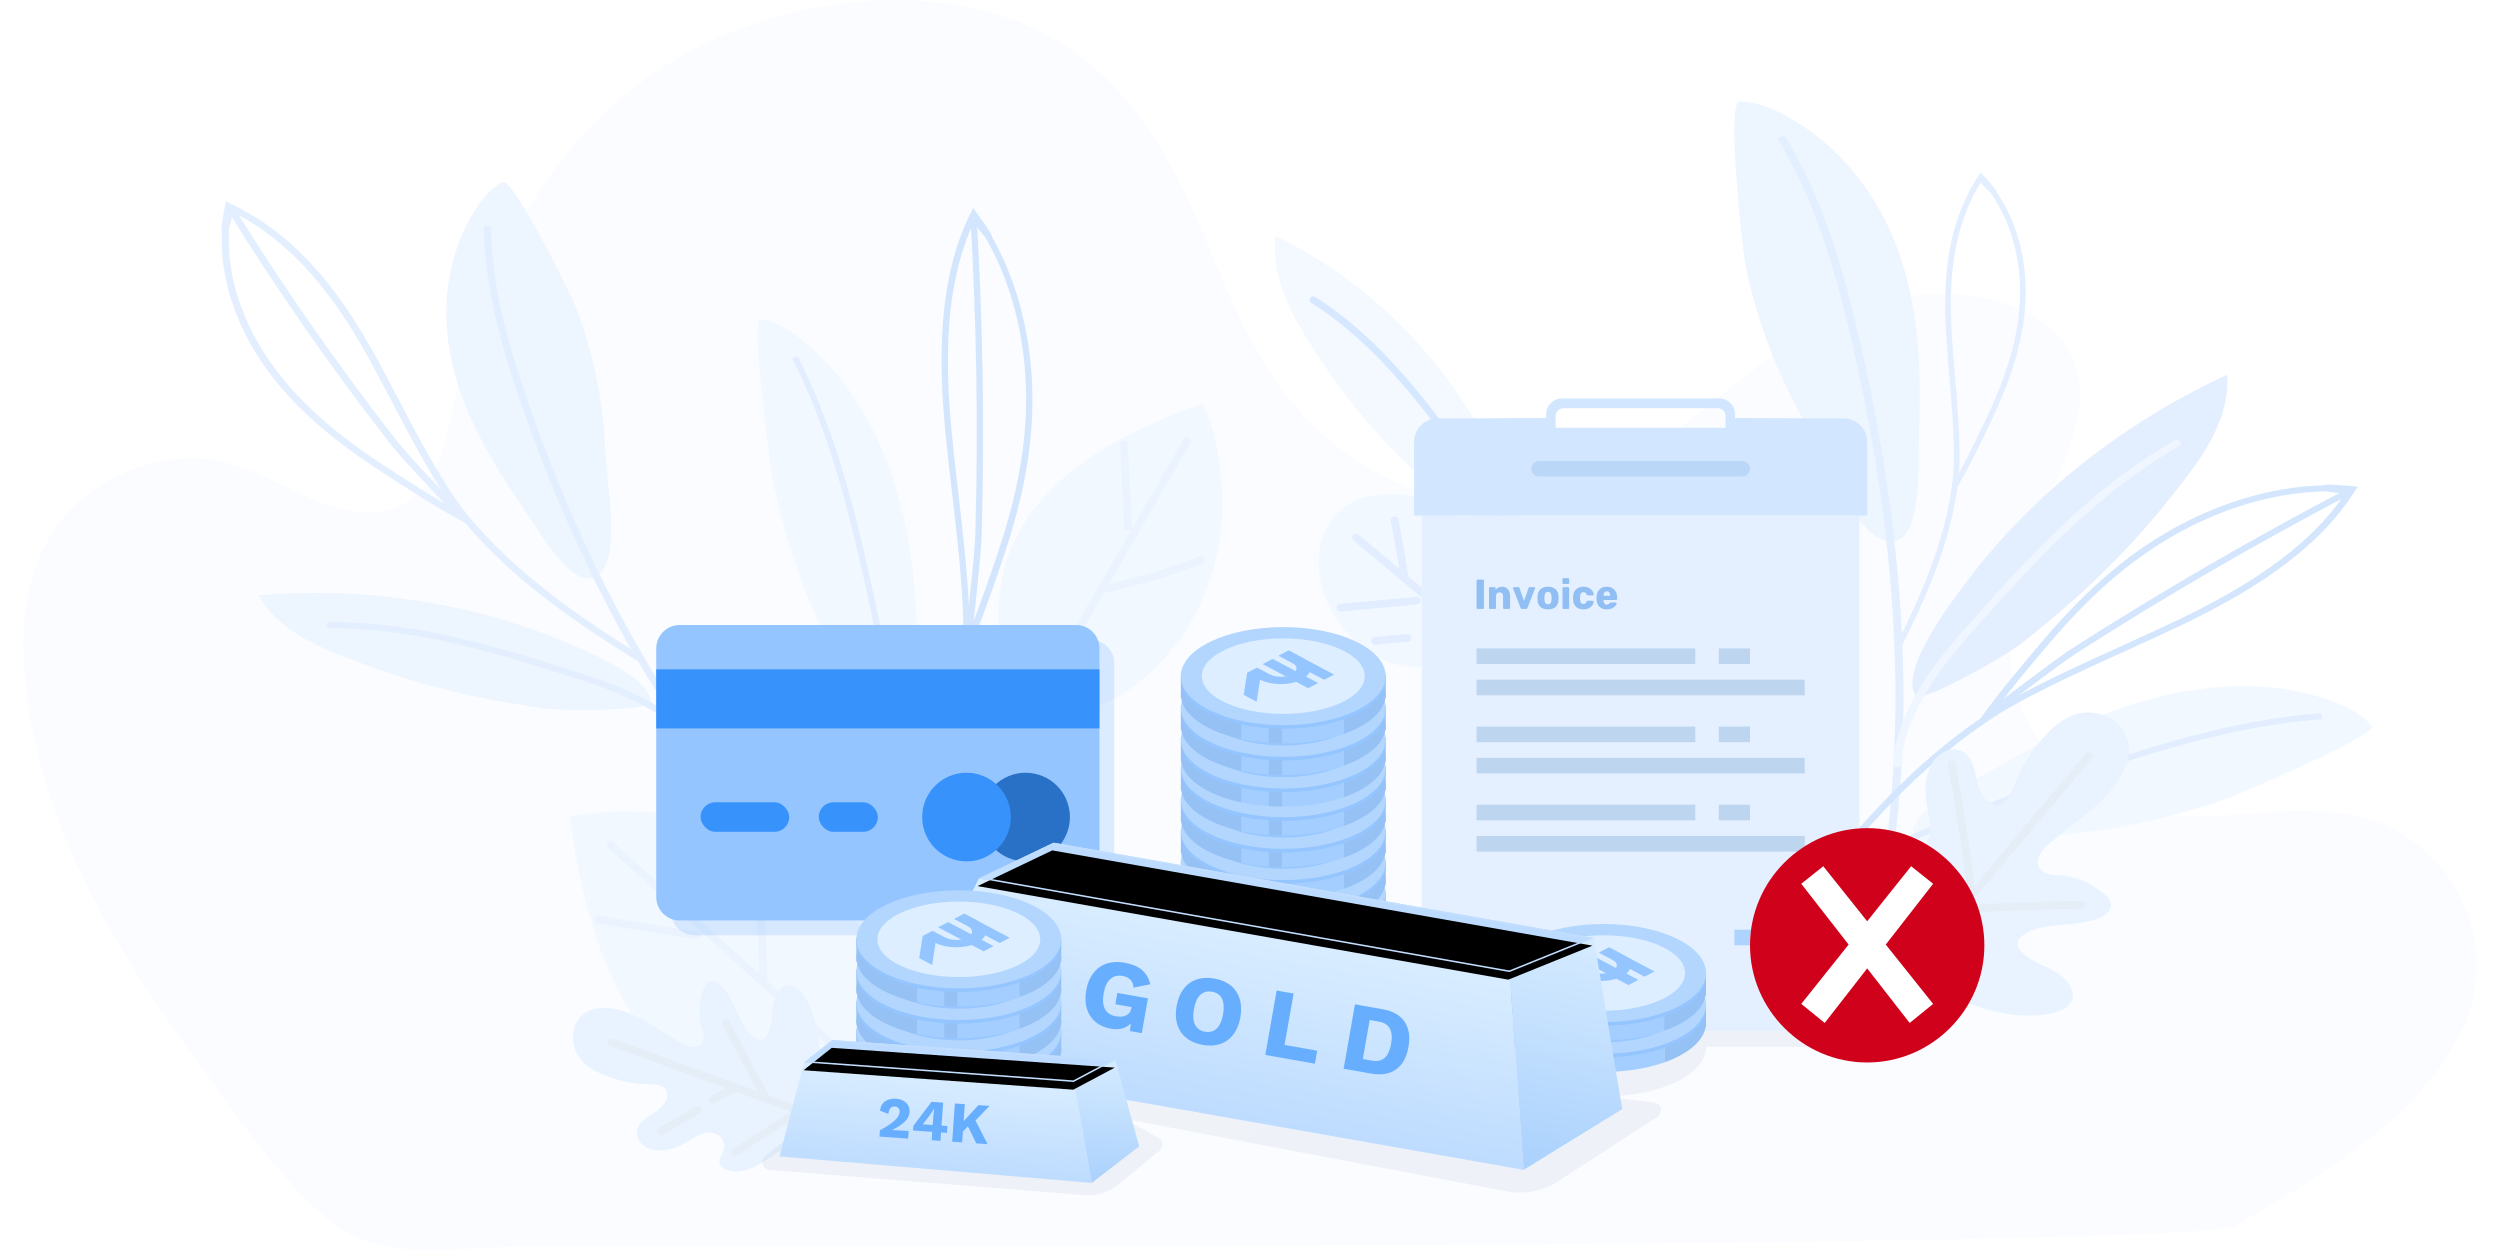 <svg xmlns="http://www.w3.org/2000/svg" xmlns:xlink="http://www.w3.org/1999/xlink" width="320" height="160" viewBox="0 0 320 160">
  <defs>
    <radialGradient id="ils_gold_purchase_failed-a" cx="38.638%" cy="23.087%" r="62.436%" fx="38.638%" fy="23.087%" gradientTransform="matrix(0 1 -.18 0 .428 -.156)">
      <stop offset="0%" stop-color="#98C7FF"/>
      <stop offset="54.417%" stop-color="#153D6C"/>
      <stop offset="100%" stop-color="#083160"/>
    </radialGradient>
    <linearGradient id="ils_gold_purchase_failed-b" x1="50%" x2="50%" y1=".295%" y2="99.705%">
      <stop offset="0%" stop-color="#D9EDFF"/>
      <stop offset="99.926%" stop-color="#BEDCFF"/>
    </linearGradient>
    <linearGradient id="ils_gold_purchase_failed-c" x1="50%" x2="50%" y1=".298%" y2="100%">
      <stop offset="0%" stop-color="#D5EBFF"/>
      <stop offset="100%" stop-color="#AAD1FD"/>
    </linearGradient>
    <linearGradient id="ils_gold_purchase_failed-d" x1="50%" x2="50%" y1="76.868%" y2="17.026%">
      <stop offset=".016%" stop-color="#C0E0FD"/>
      <stop offset="100%" stop-color="#BDDBFF"/>
    </linearGradient>
    <polygon id="ils_gold_purchase_failed-e" points="16.013 0 86.224 0 76.37 6.159 7.391 6.159"/>
    <filter id="ils_gold_purchase_failed-f" width="103.8%" height="148.7%" x="-1.9%" y="-24.4%" filterUnits="objectBoundingBox">
      <feGaussianBlur in="SourceAlpha" result="shadowBlurInner1" stdDeviation="1"/>
      <feOffset dy="1" in="shadowBlurInner1" result="shadowOffsetInner1"/>
      <feComposite in="shadowOffsetInner1" in2="SourceAlpha" k2="-1" k3="1" operator="arithmetic" result="shadowInnerInner1"/>
      <feColorMatrix in="shadowInnerInner1" values="0 0 0 0 1   0 0 0 0 0.971   0 0 0 0 0.829  0 0 0 0.401 0"/>
    </filter>
    <linearGradient id="ils_gold_purchase_failed-g" x1="50%" x2="50%" y1=".295%" y2="99.705%">
      <stop offset="0%" stop-color="#D9EDFF"/>
      <stop offset="99.926%" stop-color="#BEDCFF"/>
    </linearGradient>
    <linearGradient id="ils_gold_purchase_failed-h" x1="50%" x2="50%" y1=".298%" y2="100%">
      <stop offset="0%" stop-color="#D5EBFF"/>
      <stop offset="100%" stop-color="#AAD1FD"/>
    </linearGradient>
    <linearGradient id="ils_gold_purchase_failed-i" x1="50%" x2="50%" y1="76.868%" y2="17.026%">
      <stop offset=".016%" stop-color="#C0E0FD"/>
      <stop offset="100%" stop-color="#BDDBFF"/>
    </linearGradient>
    <polygon id="ils_gold_purchase_failed-j" points="6.159 0 42.475 0 37.378 3.186 2.758 3.112"/>
    <filter id="ils_gold_purchase_failed-k" width="107.6%" height="194.2%" x="-3.8%" y="-47.1%" filterUnits="objectBoundingBox">
      <feGaussianBlur in="SourceAlpha" result="shadowBlurInner1" stdDeviation="1"/>
      <feOffset dy="1" in="shadowBlurInner1" result="shadowOffsetInner1"/>
      <feComposite in="shadowOffsetInner1" in2="SourceAlpha" k2="-1" k3="1" operator="arithmetic" result="shadowInnerInner1"/>
      <feColorMatrix in="shadowInnerInner1" values="0 0 0 0 1   0 0 0 0 0.971   0 0 0 0 0.829  0 0 0 0.401 0"/>
    </filter>
  </defs>
  <g fill="none" fill-rule="evenodd">
    <polygon points="320 0 0 0 0 160 320 160"/>
    <path fill="#FAFCFF" fill-rule="nonzero" d="M286.153,156.902 C280.95,159.878 90.791,159.571 67.26,159.571 C57.514,159.571 48.735,161.818 41.916,156.024 C34.806,149.981 29.24,141.241 23.994,134.105 C13.158,119.365 4.408,103.224 3.131,85.942 C2.643,79.315 3.379,72.336 7.75,66.699 C12.121,61.062 20.929,57.235 28.843,59.183 C36.369,61.035 43.236,67.604 50.428,65.035 C55.267,63.305 56.606,58.416 57.495,54.229 C60.823,38.533 66.944,22.412 81.089,11.242 C95.238,0.075 119.296,-4.277 135.257,5.191 C144.061,10.414 149.043,18.766 152.744,27.033 C156.446,35.301 159.286,43.952 165.225,51.33 C171.164,58.708 181.125,64.77 192.061,64.345 C201.662,63.969 209.868,58.811 216.749,53.427 C223.63,48.04 230.224,42.015 239.109,39.07 C247.994,36.121 260.087,37.533 264.496,44.385 C268.331,50.348 265.012,57.504 262.167,63.812 C258.858,71.155 256.218,78.978 257.634,86.701 C259.049,94.424 265.423,102.013 274.858,103.934 C283.484,105.69 292.814,102.55 301.407,104.406 C314.164,107.163 319.697,120.304 315.742,130.412 C311.788,140.521 301.225,147.975 290.6,154.272 C290.6,154.272 290.6,154.272 290.595,154.272 C288.897,155.284 287.458,156.155 286.153,156.902 Z"/>
    <g transform="translate(153 13)">
      <g fill-rule="nonzero" transform="translate(69)">
        <path fill="#EDF5FF" d="M0.649,-1.0658141e-14 C2.797,0.022 4.82,0.85 6.627,1.838 C14.246,6.001 19.134,13.134 21.481,20.588 C23.834,28.043 23.892,35.873 23.604,43.587 C23.488,46.766 24.196,58.674 18.558,55.888 C14.796,54.028 11.055,44.597 9.184,41.342 C5.485,34.911 2.865,28.025 1.419,20.968 C1.068,19.269 -1.043,-0.018 0.649,-1.0658141e-14 Z"/>
        <path fill="#E3EFFF" d="M30.064 61.022C38.306 50.178 49.765 41.131 63.073 34.965 63.429 39.334 61.208 43.569 58.457 47.271 51.939 56.036 45.83 62.158 37.011 69.152 34.502 71.142 23.944 77.058 23.231 76.043 20.978 72.836 27.973 63.768 30.064 61.022zM16.19 115.9L15.194 115.685C17.248 108.705 18.736 101.344 19.616 93.814 20.449 86.695 20.764 79.218 20.549 71.593 20.35 64.438 19.679 56.944 18.558 49.319 17.489 42.057 16.032 34.683 14.23 27.399 12.794 21.603 10.657 14.05 6.821 7.007 6.397 6.229 5.951 5.456 5.496 4.709L6.407 4.306C6.868 5.067 7.324 5.849 7.754 6.641 11.636 13.764 13.79 21.38 15.236 27.22 17.044 34.527 18.505 41.927 19.574 49.212 20.701 56.868 21.371 64.394 21.576 71.575 21.791 79.236 21.476 86.748 20.638 93.903 19.752 101.474 18.254 108.875 16.19 115.9z"/>
        <path fill="#EFF6FF" d="M20.858,85.196 C20.853,85.196 20.842,85.196 20.837,85.196 C20.554,85.188 20.334,84.982 20.344,84.74 C20.565,79.92 23.483,74.299 29.026,68.029 C36.949,59.072 45.138,49.811 56.324,43.39 C56.56,43.256 56.88,43.309 57.037,43.51 C57.194,43.712 57.131,43.984 56.896,44.119 C45.851,50.455 37.714,59.658 29.844,68.557 C24.431,74.679 21.581,80.134 21.371,84.772 C21.361,85.013 21.13,85.196 20.858,85.196 Z"/>
        <path fill="#E3EFFF" d="M20.942,70.194 C20.895,70.194 20.848,70.185 20.8,70.167 C20.617,70.1 20.533,69.921 20.612,69.764 C24.012,63.021 27.559,55.025 28.073,46.851 C28.183,42.974 27.842,38.967 27.512,35.086 C27.35,33.172 27.182,31.195 27.072,29.263 C26.779,23.419 26.993,15.893 31.274,9.476 L31.541,9.073 L31.871,9.44 C33.223,10.934 33.559,11.354 33.548,11.56 C36.498,15.866 37.232,20.552 37.284,23.942 C37.357,28.928 36.037,34.133 33.129,40.322 C31.714,43.332 30.305,46.279 28.586,49.275 C28.576,49.293 28.56,49.31 28.55,49.328 C27.565,56.738 24.358,63.884 21.272,70.006 C21.214,70.127 21.083,70.194 20.942,70.194 Z M31.541,10.348 C27.701,16.505 27.512,23.651 27.79,29.241 C27.9,31.164 28.068,33.136 28.23,35.045 C28.56,38.94 28.901,42.965 28.791,46.878 C28.775,47.11 28.759,47.347 28.738,47.58 C30.095,45.089 31.279,42.616 32.458,40.099 C35.335,33.986 36.639,28.856 36.561,23.955 C36.508,20.584 35.77,15.897 32.762,11.64 C32.5,11.408 31.908,10.853 31.541,10.348 Z"/>
      </g>
      <g fill-rule="nonzero" transform="translate(75.835 49.031)">
        <path fill="#F2F8FF" d="M74.753,30.928 C73.726,29.569 72.054,28.67 70.341,27.977 C63.126,25.075 54.591,25.298 46.962,27.293 C39.333,29.287 32.448,32.923 25.831,36.724 C23.101,38.289 12.344,43.422 17.427,45.712 C20.817,47.241 30.829,45.202 34.56,44.871 C41.927,44.214 49.184,42.658 56.042,40.27 C57.682,39.693 75.559,31.997 74.753,30.928 Z"/>
        <path fill="#E2EEFF" d="M68.287,29.269 C67.407,29.332 66.506,29.408 65.61,29.506 C57.551,30.369 49.875,32.565 44.08,34.385 C36.834,36.657 29.672,39.197 22.792,41.929 C15.561,44.8 8.656,47.899 2.274,51.141 C1.509,51.53 0.754,51.919 -7.531753e-13,52.317 C0.524,52.344 1.048,52.375 1.572,52.406 C1.96,52.205 2.342,52.004 2.735,51.807 C9.091,48.583 15.97,45.493 23.169,42.635 C30.028,39.912 37.169,37.381 44.389,35.114 C50.137,33.312 57.75,31.129 65.72,30.275 C66.6,30.181 67.485,30.101 68.355,30.043 L68.287,29.269 Z"/>
        <path fill="#D3E6FD" d="M3.715,50.376 C9.295,43.472 16.08,35.771 24.678,29.918 C24.689,29.895 24.704,29.868 24.72,29.846 C27.314,26.282 30.054,23.022 32.862,19.722 C38.647,12.934 44.264,8.247 50.546,4.983 C54.811,2.765 61.161,0.292 68.517,0.095 C68.764,-0.057 69.518,-0.03 72.285,0.198 L72.966,0.256 L72.636,0.766 C67.485,8.954 58.227,14.186 50.729,17.83 C48.246,19.02 45.663,20.191 43.163,21.323 C38.097,23.617 32.862,25.991 28.094,28.688 C18.228,34.622 10.61,43.203 4.464,50.81 C4.323,50.984 4.04,51.029 3.835,50.908 C3.783,50.877 3.741,50.837 3.71,50.796 C3.61,50.676 3.61,50.51 3.715,50.376 Z M68.942,0.86 C61.612,0.967 55.261,3.431 51.012,5.64 C44.84,8.851 39.302,13.47 33.591,20.178 C31.238,22.937 28.938,25.669 26.732,28.572 C27.01,28.397 27.293,28.227 27.576,28.057 C32.391,25.339 37.646,22.955 42.734,20.648 C45.228,19.516 47.806,18.349 50.279,17.164 C57.446,13.676 66.254,8.721 71.378,1.106 C70.498,1.115 69.413,0.945 68.942,0.86 Z"/>
        <path fill="#D3E6FD" d="M25.307,29.064 L25.868,29.672 C27.272,28.724 29.069,27.369 30.971,25.929 C33.224,24.23 35.55,22.468 37.258,21.381 C42.833,17.817 48.576,14.32 54.334,10.98 C60.092,7.644 66.018,4.375 71.955,1.262 L71.483,0.605 C65.536,3.722 59.595,6.995 53.826,10.34 C48.057,13.685 42.299,17.191 36.713,20.759 C34.979,21.868 32.637,23.639 30.368,25.347 C28.482,26.783 26.69,28.133 25.307,29.064 Z"/>
      </g>
      <g fill-rule="nonzero" transform="rotate(-60 29.293 15.808)">
        <path fill="#F3F9FF" d="M11.239,33.27 C16.866,22.931 19.413,11.381 18.574,-2.48689958e-14 C14.582,1.82 11.915,5.223 9.966,8.716 C5.35,16.984 2.85,23.75 0.865,32.653 C0.299,35.188 0.068,44.691 1.289,44.673 C5.156,44.602 9.814,35.891 11.239,33.27 Z"/>
        <path fill="#D5E8FF" d="M1.085,45.013 C2.725,42.858 4.228,40.255 5.585,37.214 C9.714,27.962 13.984,18.397 14.356,8.25 C14.367,8.036 14.168,7.857 13.916,7.852 C13.665,7.844 13.455,8.013 13.45,8.228 C13.078,18.24 8.839,27.747 4.737,36.941 C3.311,40.134 1.729,42.826 6.30606678e-14,45.009 C0.367,45.013 0.728,45.009 1.085,45.013 Z"/>
      </g>
      <g transform="rotate(40 -42.226 181.434)">
        <path fill="#E8F3FF" fill-rule="nonzero" d="M5.968,38.31 C3.51,36.57 0.917,34.308 1.247,31.602 C1.294,31.204 1.43,30.784 1.802,30.542 C2.463,30.109 3.416,30.475 4.244,30.404 C5.994,30.256 6.612,28.177 5.853,26.822 C5.093,25.467 3.547,24.586 2.389,23.459 C1.378,22.475 0.65,21.286 0.283,20.016 C-0.194,18.357 0.456,16.085 2.442,15.902 C3.883,15.772 5.03,16.836 6.104,17.672 C7.178,18.509 8.928,19.166 9.971,18.303 C10.867,17.561 10.49,16.295 10.133,15.271 C9.253,12.771 8.865,10.146 8.986,7.535 C9.07,5.715 9.436,3.828 10.694,2.357 C11.946,0.885 14.288,-0.036 16.284,0.608 C18.145,1.212 19.171,2.933 19.601,4.593 C20.775,9.113 18.815,13.746 18.218,18.348 C18.076,19.434 18.323,20.892 19.591,21.071 C20.481,21.196 21.225,20.561 21.912,20.06 C23.578,18.84 25.794,18.173 27.995,18.24 C28.372,18.254 28.765,18.29 29.079,18.468 C29.797,18.871 29.771,19.779 29.514,20.476 C28.32,23.705 24.065,25.677 23.237,28.986 C23.127,29.429 23.101,29.939 23.442,30.287 C23.688,30.538 24.081,30.65 24.458,30.699 C26.025,30.909 27.55,30.265 29.09,29.948 C30.63,29.63 32.611,29.818 33.282,31.043 C33.785,31.964 33.303,33.06 32.69,33.932 C30.793,36.611 27.675,38.533 24.322,39.799 C21.314,40.93 17.249,42.267 13.916,42.29 C10.772,42.303 8.226,39.911 5.968,38.31 Z"/>
        <line x1="14.954" x2="14.954" y1="6.006" y2="46.614" stroke="#E5EDF7" stroke-linecap="round"/>
        <path stroke="#E5EDF7" stroke-linecap="round" d="M2.211 18.048C6.45 21.585 10.589 25.212 14.624 28.924M3.275 32.076C7.131 34.679 10.914 37.362 14.624 40.116M15.404 31.124C19.02 27.756 22.698 24.438 26.439 21.174"/>
      </g>
      <g transform="rotate(-50 71.27 19.181)">
        <path fill="#F2F8FF" fill-rule="nonzero" d="M18.831,5.205 C18.192,4.195 17.385,3.229 16.447,2.433 C15.242,1.225 13.607,0.313 11.773,0.089 C7.812,-0.398 4.239,2.375 2.452,5.433 C0.655,8.505 0.01,12.056 0.629,15.45 C1.069,17.865 2.206,20.275 4.333,21.912 C4.475,22.019 4.616,22.122 4.768,22.22 C6.188,24 8.378,24.809 10.903,24.769 C12.795,24.738 15.205,23.839 16.657,22.815 C18.443,21.55 19.774,20.029 20.424,18.106 C21.77,14.126 21.136,8.872 18.831,5.205 Z"/>
        <line x1="10.626" x2="10.626" y1="3.908" y2="28.606" stroke="#E2EEFF" stroke-linecap="round"/>
        <path stroke="#E2EEFF" stroke-linecap="round" d="M2.468 8.139C4.789 10.437 7.11 12.736 9.431 15.034M2.049 14.261C3.065 15.213 4.045 16.192 4.999 17.194M6.686 19.162C7.875 20.373 9.106 21.554 10.38 22.703M10.704 11.908C12.355 10.062 13.948 8.174 15.488 6.256M10.883 19.917C12.36 18.509 13.869 17.127 15.404 15.763"/>
      </g>
    </g>
    <g transform="translate(16 10)">
      <g fill-rule="nonzero" transform="rotate(-20 57.85 8.958)">
        <path fill="#EDF5FF" d="M47.397 9.771C45.542 10.088 43.944 11.09 42.566 12.204 36.766 16.877 33.895 23.741 33.287 30.533 32.679 37.322 34.136 44.119 35.865 50.768 36.577 53.509 38.249 63.929 42.603 60.727 45.505 58.589 46.936 49.892 47.937 46.806 49.912 40.711 50.86 34.379 50.755 28.06 50.734 26.536 48.864 9.52 47.397 9.771zM33.617 66.782C24.39 58.536 12.722 52.298-1.17239551e-13 48.81.529 52.646 3.269 56.009 6.366 58.831 13.701 65.516 20.167 69.97 29.158 74.795 31.715 76.168 42 79.821 42.425 78.842 43.761 75.752 35.959 68.874 33.617 66.782z"/>
        <path fill="#E3EFFF" d="M56.184,112.412 L57.006,112.09 C53.883,106.326 51.18,100.155 48.974,93.747 C46.883,87.692 45.181,81.257 43.897,74.616 C42.697,68.387 41.838,61.796 41.345,55.03 C40.879,48.586 40.722,41.99 40.884,35.425 C41.015,30.202 41.419,23.356 43.389,16.711 C43.609,15.978 43.844,15.244 44.096,14.533 L43.231,14.31 C42.975,15.034 42.734,15.776 42.514,16.523 C40.517,23.24 40.109,30.144 39.978,35.408 C39.815,41.995 39.967,48.613 40.439,55.079 C40.931,61.872 41.796,68.49 43.001,74.746 C44.285,81.418 46.003,87.884 48.099,93.97 C50.321,100.405 53.04,106.612 56.184,112.412 Z"/>
        <path fill="#E3EFFF" d="M46.239 86.453C46.244 86.453 46.249 86.453 46.255 86.449 46.496 86.399 46.653 86.194 46.595 85.988 45.479 81.838 41.869 77.375 35.865 72.716 27.277 66.057 18.401 59.175 7.472 55.177 7.241 55.092 6.974 55.186 6.88 55.379 6.78 55.575 6.885 55.803 7.115 55.884 17.904 59.832 26.727 66.67 35.257 73.284 41.125 77.831 44.641 82.16 45.715 86.153 45.767 86.364 45.998 86.489 46.239 86.453zM42.692 73.315C37.196 66.361 31.27 58.16 28.021 49.194 28 49.176 27.979 49.158 27.958 49.136 25.014 45.773 22.462 42.406 19.889 38.972 14.592 31.897 11.532 25.722 10.259 19.542 9.394 15.338 9.017 9.395 11.485 3.479 11.412 3.229 11.716 2.638 12.973.523L13.282-7.10542736e-15 13.722.447C20.775 7.526 23.101 16.796 24.343 24.081 24.736 26.491 25.071 28.973 25.391 31.37 26.046 36.23 26.727 41.261 27.922 46.033 30.798 56.04 37.374 65.221 43.431 72.881 43.572 73.06 43.514 73.297 43.31 73.418 43.258 73.449 43.2 73.467 43.142 73.476 42.98 73.507 42.797 73.449 42.692 73.315zM12.481 3.416C9.924 9.283 10.296 15.226 11.155 19.408 12.407 25.485 15.425 31.571 20.654 38.556 22.808 41.431 24.945 44.257 27.308 47.066 27.219 46.779 27.136 46.493 27.052 46.207 25.841 41.386 25.16 36.342 24.5 31.459 24.175 29.062 23.845 26.589 23.452 24.188 22.263 17.216 20.073 8.411 13.633 1.565 13.324 2.272 12.743 3.072 12.481 3.416z"/>
        <path fill="#E3EFFF" d="M27.324,48.38 L28.189,48.157 C27.67,46.699 26.842,44.772 25.967,42.732 C24.935,40.322 23.866,37.831 23.3,36.078 C21.445,30.35 19.727,24.505 18.186,18.714 C16.646,12.923 15.247,7.016 14.021,1.167 L13.13,1.301 C14.356,7.164 15.766,13.08 17.306,18.884 C18.847,24.689 20.57,30.542 22.43,36.284 C23.007,38.068 24.081,40.577 25.124,43.001 C25.988,45.026 26.811,46.94 27.324,48.38 Z"/>
      </g>
      <g transform="rotate(30 -1.592 255.474)">
        <path fill="#F2F8FF" fill-rule="nonzero" d="M0.639,21.585 C2.148,13.867 6.974,6.869 12.36,0.438 C23.693,9.337 27.979,23.861 22.881,36.074 C21.99,38.202 20.806,40.304 18.899,41.914 C13.67,46.319 8.31,44.168 5.051,39.83 C0.896,34.312 -0.618,28.034 0.639,21.585 Z"/>
        <line x1="13.01" x2="13.01" y1="5.751" y2="52.202" stroke="#EAF3FE" stroke-linecap="round"/>
        <path stroke="#EAF3FE" stroke-linecap="round" d="M6.24 10.102C8.106 13.08 10.013 16.04 11.962 18.983M13.314 27.358C16.536 24.438 19.496 21.304 22.153 17.99"/>
      </g>
      <g fill-rule="nonzero" transform="scale(-1 1) rotate(-59 -3.342 168.862)">
        <path fill="#F2F8FF" d="M74.753,30.928 C73.726,29.569 72.054,28.67 70.341,27.977 C63.126,25.075 54.591,25.298 46.962,27.293 C39.333,29.287 32.448,32.923 25.831,36.724 C23.101,38.289 12.344,43.422 17.427,45.712 C20.817,47.241 30.829,45.202 34.56,44.871 C41.927,44.214 49.184,42.658 56.042,40.27 C57.682,39.693 75.559,31.997 74.753,30.928 Z"/>
        <path fill="#E2EEFF" d="M68.287,29.269 C67.407,29.332 66.506,29.408 65.61,29.506 C57.551,30.369 49.875,32.565 44.08,34.385 C36.834,36.657 29.672,39.197 22.792,41.929 C15.561,44.8 8.656,47.899 2.274,51.141 C1.509,51.53 0.754,51.919 -7.531753e-13,52.317 C0.524,52.344 1.048,52.375 1.572,52.406 C1.96,52.205 2.342,52.004 2.735,51.807 C9.091,48.583 15.97,45.493 23.169,42.635 C30.028,39.912 37.169,37.381 44.389,35.114 C50.137,33.312 57.75,31.129 65.72,30.275 C66.6,30.181 67.485,30.101 68.355,30.043 L68.287,29.269 Z"/>
        <path fill="#D3E6FD" d="M3.715,50.376 C9.295,43.472 16.08,35.771 24.678,29.918 C24.689,29.895 24.704,29.868 24.72,29.846 C27.314,26.282 30.054,23.022 32.862,19.722 C38.647,12.934 44.264,8.247 50.546,4.983 C54.811,2.765 61.161,0.292 68.517,0.095 C68.764,-0.057 69.518,-0.03 72.285,0.198 L72.966,0.256 L72.636,0.766 C67.485,8.954 58.227,14.186 50.729,17.83 C48.246,19.02 45.663,20.191 43.163,21.323 C38.097,23.617 32.862,25.991 28.094,28.688 C18.228,34.622 10.61,43.203 4.464,50.81 C4.323,50.984 4.04,51.029 3.835,50.908 C3.783,50.877 3.741,50.837 3.71,50.796 C3.61,50.676 3.61,50.51 3.715,50.376 Z M68.942,0.86 C61.612,0.967 55.261,3.431 51.012,5.64 C44.84,8.851 39.302,13.47 33.591,20.178 C31.238,22.937 28.938,25.669 26.732,28.572 C27.01,28.397 27.293,28.227 27.576,28.057 C32.391,25.339 37.646,22.955 42.734,20.648 C45.228,19.516 47.806,18.349 50.279,17.164 C57.446,13.676 66.254,8.721 71.378,1.106 C70.498,1.115 69.413,0.945 68.942,0.86 Z"/>
        <path fill="#D3E6FD" d="M25.307,29.064 L25.868,29.672 C27.272,28.724 29.069,27.369 30.971,25.929 C33.224,24.23 35.55,22.468 37.258,21.381 C42.833,17.817 48.576,14.32 54.334,10.98 C60.092,7.644 66.018,4.375 71.955,1.262 L71.483,0.605 C65.536,3.722 59.595,6.995 53.826,10.34 C48.057,13.685 42.299,17.191 36.713,20.759 C34.979,21.868 32.637,23.639 30.368,25.347 C28.482,26.783 26.69,28.133 25.307,29.064 Z"/>
      </g>
    </g>
    <g transform="translate(62 92)">
      <g transform="rotate(-48 26.246 10.786)">
        <path fill="#F2F8FF" fill-rule="nonzero" d="M0.654,25.902 C2.465,16.64 8.255,8.242 14.719,0.526 C28.319,11.205 33.462,28.634 27.344,43.289 C26.275,45.843 24.854,48.365 22.566,50.297 C16.291,55.583 9.859,53.001 5.948,47.796 C0.968,41.174 -0.855,33.64 0.654,25.902 Z"/>
        <line x1="15.499" x2="15.499" y1="6.901" y2="59.701" stroke="#EAF3FE" stroke-linecap="round"/>
        <path stroke="#EAF3FE" stroke-linecap="round" d="M7.375 12.122C9.614 15.696 11.902 19.248 14.241 22.779M15.863 32.83C19.73 29.326 23.282 25.564 26.47 21.588"/>
      </g>
      <g transform="rotate(-70 39.78 20.003)">
        <path fill="#E8F3FF" fill-rule="nonzero" d="M5.014,29.59 C3.107,28.239 1.09,26.482 1.347,24.376 C1.383,24.067 1.488,23.741 1.776,23.548 C2.29,23.213 3.028,23.495 3.678,23.441 C5.035,23.325 5.517,21.711 4.925,20.66 C4.333,19.609 3.133,18.92 2.232,18.044 C1.446,17.279 0.88,16.353 0.597,15.37 C0.225,14.082 0.734,12.315 2.274,12.172 C3.395,12.069 4.286,12.901 5.119,13.55 C5.952,14.198 7.314,14.708 8.127,14.037 C8.823,13.46 8.53,12.476 8.252,11.68 C7.571,9.735 7.267,7.696 7.362,5.67 C7.43,4.257 7.713,2.79 8.687,1.646 C9.662,0.501 11.48,-0.215 13.031,0.286 C14.477,0.756 15.273,2.093 15.609,3.385 C16.52,6.9 15.001,10.495 14.534,14.073 C14.424,14.918 14.618,16.049 15.598,16.188 C16.29,16.286 16.871,15.79 17.401,15.401 C18.695,14.448 20.418,13.934 22.127,13.988 C22.42,13.997 22.724,14.024 22.97,14.162 C23.526,14.475 23.51,15.182 23.305,15.723 C22.378,18.231 19.072,19.765 18.427,22.337 C18.338,22.681 18.323,23.079 18.585,23.347 C18.779,23.544 19.082,23.629 19.376,23.669 C20.591,23.83 21.776,23.329 22.975,23.088 C24.17,22.842 25.71,22.985 26.229,23.937 C26.622,24.653 26.245,25.503 25.768,26.182 C24.296,28.266 21.87,29.76 19.266,30.739 C16.929,31.62 13.77,32.657 11.176,32.675 C8.75,32.693 6.769,30.833 5.014,29.59 Z"/>
        <line x1="11.616" x2="11.616" y1="5.311" y2="32.311" stroke="#E5EDF7" stroke-linecap="round"/>
        <path stroke="#E5EDF7" stroke-linecap="round" d="M3.128 15.159C4.496 16.286 5.868 17.409 7.236 18.536M9.174 19.917C9.85 20.539 10.526 21.156 11.202 21.778M3.83 24.939C6.319 26.777 8.776 28.646 11.202 30.551M11.826 26.071C14.147 23.423 16.505 20.803 18.899 18.205"/>
      </g>
    </g>
    <g transform="translate(84 51)">
      <path fill="url(#ils_gold_purchase_failed-a)" fill-opacity=".4" d="M121.26,76.79 C122.426,76.79 123.557,76.863 124.634,77 L154,77 L154,81 C154,82.105 153.105,83 152,83 L152,83 L134.369,83 C134.37,83.022 134.37,83.045 134.37,83.067 C134.37,86.534 128.5,89.344 121.26,89.344 L121.208,89.344 L121.208,89.344 L122.359,89.51 L127.721,90.106 C128.019,90.139 128.286,90.304 128.449,90.555 C128.729,90.985 128.636,91.55 128.25,91.869 L128.156,91.938 L115.439,100.204 C113.587,101.408 111.36,101.887 109.184,101.556 L108.858,101.5 L59.944,92.224 L64.279,94.64 C64.389,94.701 64.486,94.783 64.566,94.88 C64.889,95.275 64.86,95.842 64.518,96.202 L64.425,96.287 L59.1,100.644 C57.976,101.564 56.558,102.043 55.112,101.997 L54.822,101.981 L14.518,98.757 C14.243,98.735 13.989,98.6 13.817,98.385 C13.499,97.987 13.534,97.42 13.88,97.064 L13.973,96.979 L16.525,94.937 L47.28,78.655 L114.045,88.309 C110.493,87.186 108.15,85.258 108.15,83.067 L108.151,83 L100,83 C98.946,83 98.082,82.184 98.005,81.149 L98,81 L98,77 L117.886,77 C118.963,76.863 120.093,76.79 121.26,76.79 Z" opacity=".12"/>
      <g transform="translate(0 29)">
        <path fill="#68AEFF" d="M4.891,1.891 L55.622,1.891 C57.279,1.891 58.622,3.234 58.622,4.891 L58.622,36.712 C58.622,38.368 57.279,39.712 55.622,39.712 L4.891,39.712 C3.234,39.712 1.891,38.368 1.891,36.712 L1.891,4.891 C1.891,3.234 3.234,1.891 4.891,1.891 Z" opacity=".2"/>
        <path fill="#94C5FF" d="M3,0 L53.731,0 C55.388,4.11038738e-15 56.731,1.343 56.731,3 L56.731,34.821 C56.731,36.477 55.388,37.821 53.731,37.821 L3,37.821 C1.343,37.821 2.02906125e-16,36.477 0,34.821 L0,3 C-2.02906125e-16,1.343 1.343,-1.39730022e-16 3,0 Z"/>
        <rect width="56.731" height="7.564" y="5.673" fill="#3792FC"/>
        <rect width="7.564" height="3.782" x="20.801" y="22.692" fill="#3792FC" rx="1.891"/>
        <rect width="11.346" height="3.782" x="5.673" y="22.692" fill="#3792FC" rx="1.891"/>
        <circle cx="47.276" cy="24.583" r="5.673" fill="#2871C6"/>
        <circle cx="39.712" cy="24.583" r="5.673" fill="#3792FC"/>
      </g>
      <g transform="translate(97)">
        <path fill="#E4F0FF" fill-rule="nonzero" d="M57,15 L1,15 L1,79 C1,80.105 1.895,81 3,81 L55,81 C56.105,81 57,80.105 57,79 L57,15 L57,15 Z"/>
        <path fill="#D2E7FF" fill-rule="nonzero" d="M39.083,0 C40.188,-2.02906125e-16 41.083,0.895 41.083,2 L41.083,2 L41.083,2.5 L55.013,2.561 C56.665,2.569 58,3.91 58,5.561 L58,5.561 L58,15 L0,15 L0,5.561 C6.85903016e-16,3.91 1.335,2.569 2.987,2.561 L2.987,2.561 L16.917,2.5 L16.917,2 C16.917,0.895 17.812,2.02906125e-16 18.917,0 L18.917,0 Z M38.875,1.25 L19.125,1.25 C18.573,1.25 18.125,1.698 18.125,2.25 L18.125,2.25 L18.125,3.75 L39.875,3.75 L39.875,2.25 C39.875,1.698 39.427,1.25 38.875,1.25 L38.875,1.25 Z"/>
        <path fill="#BBD7F7" fill-rule="nonzero" d="M16,8 L42,8 C42.552,8 43,8.448 43,9 C43,9.552 42.552,10 42,10 L16,10 C15.448,10 15,9.552 15,9 C15,8.448 15.448,8 16,8 Z"/>
        <rect width="10" height="2" x="41" y="68" fill="#AED3FF" fill-rule="nonzero"/>
        <path fill="#BED5EF" fill-rule="nonzero" d="M50 56L50 58 8 58 8 56 50 56zM36 52L36 54 8 54 8 52 36 52zM43 52L43 54 39 54 39 52 43 52zM50 46L50 48 8 48 8 46 50 46zM36 42L36 44 8 44 8 42 36 42zM43 42L43 44 39 44 39 42 43 42zM50 36L50 38 8 38 8 36 50 36zM36 32L36 34 8 34 8 32 36 32zM43 32L43 34 39 34 39 32 43 32z"/>
        <path fill="#91BFF3" fill-rule="nonzero" d="M8.809,26.946 C8.846,26.946 8.878,26.934 8.903,26.909 C8.928,26.884 8.941,26.851 8.941,26.812 L8.941,26.812 L8.941,23.322 C8.941,23.283 8.928,23.251 8.903,23.226 C8.878,23.2 8.846,23.188 8.809,23.188 L8.809,23.188 L8.127,23.188 C8.093,23.188 8.064,23.2 8.038,23.226 C8.013,23.251 8,23.283 8,23.322 L8,23.322 L8,26.812 C8,26.848 8.013,26.879 8.038,26.906 C8.064,26.933 8.093,26.946 8.127,26.946 L8.127,26.946 L8.809,26.946 Z M10.356,26.946 C10.393,26.946 10.423,26.933 10.447,26.906 C10.471,26.879 10.483,26.848 10.483,26.812 L10.483,26.812 L10.483,25.346 C10.483,25.178 10.523,25.048 10.605,24.957 C10.686,24.866 10.798,24.82 10.941,24.82 C11.086,24.82 11.198,24.866 11.276,24.957 C11.354,25.048 11.393,25.178 11.393,25.346 L11.393,25.346 L11.393,26.812 C11.393,26.848 11.406,26.879 11.432,26.906 C11.457,26.933 11.487,26.946 11.521,26.946 L11.521,26.946 L12.162,26.946 C12.199,26.946 12.23,26.933 12.253,26.906 C12.277,26.879 12.289,26.848 12.289,26.812 L12.289,26.812 L12.289,25.314 C12.289,24.931 12.196,24.633 12.009,24.42 C11.822,24.207 11.58,24.101 11.282,24.101 C11.098,24.101 10.935,24.136 10.791,24.208 C10.646,24.28 10.529,24.374 10.437,24.493 L10.437,24.493 L10.437,24.289 C10.437,24.249 10.424,24.217 10.399,24.192 C10.373,24.167 10.342,24.154 10.305,24.154 L10.305,24.154 L9.72,24.154 C9.682,24.154 9.652,24.167 9.628,24.192 C9.604,24.217 9.592,24.249 9.592,24.289 L9.592,24.289 L9.592,26.812 C9.592,26.851 9.604,26.884 9.628,26.909 C9.652,26.934 9.682,26.946 9.72,26.946 L9.72,26.946 L10.356,26.946 Z M14.344,26.946 C14.392,26.946 14.429,26.935 14.456,26.911 C14.483,26.888 14.505,26.855 14.522,26.812 L14.522,26.812 L15.484,24.321 L15.494,24.272 C15.494,24.24 15.482,24.213 15.458,24.189 C15.435,24.166 15.408,24.154 15.377,24.154 L15.377,24.154 L14.802,24.154 C14.728,24.154 14.678,24.192 14.655,24.267 L14.655,24.267 L14.075,25.915 L13.5,24.267 C13.476,24.192 13.427,24.154 13.352,24.154 L13.352,24.154 L12.777,24.154 C12.743,24.154 12.715,24.166 12.693,24.189 C12.671,24.213 12.66,24.24 12.66,24.272 L12.66,24.272 L12.67,24.321 L13.632,26.812 C13.649,26.855 13.67,26.888 13.696,26.911 C13.721,26.935 13.757,26.946 13.805,26.946 L13.805,26.946 L14.344,26.946 Z M17.142,27 C17.566,27 17.892,26.894 18.119,26.683 C18.347,26.472 18.47,26.175 18.491,25.792 C18.494,25.745 18.496,25.665 18.496,25.55 C18.496,25.436 18.494,25.355 18.491,25.309 C18.47,24.929 18.343,24.633 18.109,24.42 C17.875,24.207 17.553,24.101 17.142,24.101 C16.735,24.101 16.415,24.207 16.181,24.42 C15.947,24.633 15.82,24.929 15.799,25.309 C15.796,25.355 15.794,25.436 15.794,25.55 L15.795,25.63 C15.795,25.703 15.797,25.757 15.799,25.792 C15.82,26.175 15.943,26.472 16.171,26.683 C16.398,26.894 16.722,27 17.142,27 Z M17.142,26.345 C16.997,26.345 16.887,26.298 16.814,26.203 C16.741,26.108 16.702,25.962 16.695,25.765 L16.695,25.765 L16.69,25.55 L16.695,25.336 C16.712,24.949 16.861,24.756 17.142,24.756 C17.288,24.756 17.398,24.804 17.471,24.901 C17.544,24.997 17.585,25.142 17.595,25.336 C17.599,25.371 17.6,25.443 17.6,25.55 C17.6,25.658 17.599,25.729 17.595,25.765 C17.585,25.962 17.544,26.108 17.473,26.203 C17.402,26.298 17.292,26.345 17.142,26.345 Z M19.732,23.752 C19.769,23.752 19.8,23.739 19.824,23.714 C19.847,23.689 19.859,23.657 19.859,23.617 L19.859,23.617 L19.859,23.134 C19.859,23.095 19.847,23.063 19.824,23.038 C19.8,23.013 19.769,23 19.732,23 L19.732,23 L19.122,23 C19.084,23 19.054,23.013 19.03,23.038 C19.006,23.063 18.994,23.095 18.994,23.134 L18.994,23.134 L18.994,23.617 C18.994,23.657 19.006,23.689 19.03,23.714 C19.054,23.739 19.084,23.752 19.122,23.752 L19.122,23.752 L19.732,23.752 Z M19.727,26.946 C19.764,26.946 19.795,26.933 19.819,26.906 C19.842,26.879 19.854,26.848 19.854,26.812 L19.854,26.812 L19.854,24.289 C19.854,24.249 19.842,24.217 19.819,24.192 C19.795,24.167 19.764,24.154 19.727,24.154 L19.727,24.154 L19.127,24.154 C19.089,24.154 19.059,24.167 19.035,24.192 C19.011,24.217 18.999,24.249 18.999,24.289 L18.999,24.289 L18.999,26.812 C18.999,26.851 19.011,26.884 19.035,26.909 C19.059,26.934 19.089,26.946 19.127,26.946 L19.127,26.946 L19.727,26.946 Z M21.67,27 C21.969,27 22.218,26.942 22.418,26.826 C22.618,26.709 22.765,26.574 22.858,26.42 C22.952,26.266 22.998,26.132 22.998,26.017 C22.998,25.982 22.986,25.952 22.96,25.929 C22.935,25.906 22.905,25.894 22.871,25.894 L22.871,25.894 L22.225,25.894 C22.188,25.894 22.159,25.903 22.138,25.921 C22.118,25.939 22.099,25.966 22.083,26.001 C22.045,26.112 21.996,26.191 21.935,26.238 C21.874,26.284 21.791,26.307 21.686,26.307 C21.55,26.307 21.446,26.262 21.373,26.17 C21.3,26.079 21.26,25.937 21.253,25.744 L21.253,25.744 L21.248,25.566 L21.253,25.362 C21.263,24.983 21.408,24.793 21.686,24.793 C21.784,24.793 21.865,24.817 21.927,24.863 C21.99,24.91 22.042,24.988 22.083,25.099 C22.099,25.135 22.118,25.162 22.138,25.18 C22.159,25.198 22.188,25.207 22.225,25.207 L22.225,25.207 L22.871,25.207 C22.908,25.207 22.94,25.193 22.965,25.166 C22.991,25.14 23.002,25.108 22.998,25.072 C22.992,24.947 22.94,24.809 22.843,24.656 C22.746,24.504 22.599,24.374 22.401,24.264 C22.202,24.155 21.959,24.101 21.67,24.101 C21.287,24.101 20.976,24.21 20.737,24.428 C20.498,24.647 20.371,24.949 20.358,25.336 L20.358,25.336 L20.353,25.556 L20.358,25.77 C20.375,26.157 20.502,26.459 20.739,26.675 C20.977,26.892 21.287,27 21.67,27 Z M24.677,27 C24.935,27 25.159,26.955 25.349,26.866 C25.539,26.776 25.684,26.671 25.784,26.549 C25.884,26.427 25.934,26.32 25.934,26.227 C25.934,26.195 25.923,26.169 25.901,26.149 C25.879,26.129 25.852,26.119 25.822,26.119 L25.822,26.119 L25.191,26.119 C25.15,26.119 25.121,26.124 25.102,26.133 C25.083,26.142 25.059,26.166 25.028,26.205 C24.984,26.259 24.935,26.305 24.881,26.342 C24.826,26.38 24.757,26.399 24.672,26.399 C24.536,26.399 24.433,26.347 24.362,26.243 C24.291,26.139 24.252,26.003 24.245,25.835 L24.245,25.835 L24.245,25.797 L25.873,25.797 C25.91,25.797 25.941,25.784 25.964,25.757 C25.988,25.73 26,25.699 26,25.663 L26,25.663 L26,25.534 C26,25.255 25.95,25.008 25.85,24.793 C25.75,24.579 25.601,24.409 25.402,24.286 C25.204,24.162 24.96,24.101 24.672,24.101 C24.275,24.101 23.959,24.22 23.723,24.458 C23.488,24.696 23.363,25.026 23.349,25.448 L23.349,25.448 L23.349,25.636 C23.36,26.08 23.482,26.418 23.716,26.651 C23.95,26.884 24.27,27 24.677,27 Z M25.105,25.266 L24.245,25.266 L24.245,25.255 C24.245,25.08 24.283,24.941 24.359,24.839 C24.436,24.737 24.54,24.686 24.672,24.686 C24.808,24.686 24.914,24.737 24.99,24.839 C25.066,24.941 25.105,25.08 25.105,25.255 L25.105,25.255 L25.105,25.266 Z"/>
        <g transform="translate(43 55)">
          <path fill="#FFF" d="M15,0 C6.75,0 0,6.75 0,15 C0,23.25 6.75,30 15,30 C23.25,30 30,23.25 30,15 C30,6.75 23.25,0 15,0 Z"/>
          <rect width="30" height="30"/>
          <path fill="#D0021B" d="M15,0 C23.25,0 30,6.75 30,15 C30,23.25 23.25,30 15,30 C6.75,30 0,23.25 0,15 C0,6.75 6.75,0 15,0 Z M20.625,4.875 L14.999,11.925 L9.375,4.875 L6.562,7.125 L12.623,14.904 L6.562,22.5 L9.562,24.938 L14.999,17.956 L20.438,24.938 L23.438,22.5 L17.378,14.904 L23.438,7.125 L20.625,4.875 Z"/>
        </g>
      </g>
      <g transform="translate(15 29)">
        <g transform="translate(93 38)">
          <g fill-rule="nonzero" transform="translate(0 4)">
            <path fill="#95C1F5" d="M.15 8.934C.15 11.488 3.336 13.682 7.907 14.663L7.907 3.206C3.336 4.187.15 6.381.15 8.934zM11.389 2.73L11.389 15.139C11.948 15.177 12.516 15.204 13.091 15.208L13.091 2.665C12.516 2.665 11.948 2.692 11.389 2.73z"/>
            <rect width="26.221" height="3.075" x=".15" y="6.373" fill="#95C1F5"/>
            <path fill="#95C1F5" d="M26.37,8.934 C26.37,6.86 24.265,5.019 21.025,3.881 L21.025,13.992 C24.265,12.846 26.37,11.009 26.37,8.934 Z"/>
            <path fill="#A4CEFF" d="M7.907 3.206L7.907 14.663C8.996 14.897 10.169 15.054 11.389 15.139L11.389 2.73C10.169 2.815 8.996 2.972 7.907 3.206zM13.26 2.657C13.206 2.657 13.152 2.661 13.095 2.661L13.095 15.204C13.149 15.204 13.202 15.208 13.26 15.208 16.166 15.208 18.851 14.755 21.025 13.988L21.025 3.877C18.851 3.114 16.166 2.657 13.26 2.657z"/>
            <ellipse cx="13.26" cy="7.067" fill="#94C5FF" rx="13.11" ry="6.277"/>
            <ellipse cx="13.26" cy="6.599" fill="#B3D6FF" rx="13.11" ry="6.277"/>
            <ellipse cx="13.26" cy="6.599" fill="#98C7FF" rx="10.426" ry="4.832"/>
            <g fill="#FFA340" transform="translate(8.053 3.068)">
              <path d="M2.209,3.969 L0.575,3.102 L1.852,2.439 L3.486,3.305 C4.256,3.712 5.522,3.712 6.308,3.305 C7.094,2.895 7.109,2.232 6.339,1.825 L4.632,0.92 L5.909,0.257 L7.615,1.162 C9.073,1.936 9.046,3.194 7.558,3.969 C6.066,4.743 3.666,4.743 2.209,3.969 Z"/>
              <polygon points="8.378 5.073 2.565 1.99 3.842 1.327 9.655 4.41"/>
              <polygon points="10.441 3.999 4.632 .916 5.905 .253 11.718 3.336"/>
              <polygon points="1.795 6.81 2.362 3.175 .583 3.11 .142 5.932"/>
            </g>
          </g>
          <path fill="#95C1F5" fill-rule="nonzero" d="M.15 8.881C.15 11.435 3.336 13.628 7.907 14.61L7.907 3.152C3.336 4.134.15 6.327.15 8.881zM11.389 2.677L11.389 15.085C11.948 15.123 12.516 15.15 13.091 15.154L13.091 2.607C12.516 2.611 11.948 2.638 11.389 2.677z"/>
          <rect width="26.221" height="3.075" x=".15" y="6.319" fill="#95C1F5" fill-rule="nonzero"/>
          <path fill="#95C1F5" fill-rule="nonzero" d="M26.37,8.881 C26.37,6.806 24.265,4.966 21.025,3.827 L21.025,13.939 C24.265,12.792 26.37,10.955 26.37,8.881 Z"/>
          <path fill="#A4CEFF" fill-rule="nonzero" d="M7.907 3.152L7.907 14.61C8.996 14.844 10.169 15.001 11.389 15.085L11.389 2.677C10.169 2.761 8.996 2.918 7.907 3.152zM13.26 2.604C13.206 2.604 13.152 2.607 13.095 2.607L13.095 15.15C13.149 15.15 13.202 15.154 13.26 15.154 16.166 15.154 18.851 14.702 21.025 13.935L21.025 3.823C18.851 3.06 16.166 2.604 13.26 2.604z"/>
          <ellipse cx="13.26" cy="7.013" fill="#94C5FF" rx="13.11" ry="6.277"/>
          <ellipse cx="13.26" cy="6.546" fill="#B3D6FF" fill-rule="nonzero" rx="13.11" ry="6.277"/>
          <ellipse cx="13.26" cy="6.546" fill="#DCEEFF" fill-rule="nonzero" rx="10.426" ry="4.832"/>
          <g fill="#94C5FF" transform="translate(8.053 3.068)">
            <path d="M2.209,3.915 L0.575,3.048 L1.852,2.385 L3.486,3.252 C4.256,3.658 5.522,3.658 6.308,3.252 C7.094,2.841 7.109,2.178 6.339,1.772 L4.632,0.867 L5.909,0.203 L7.615,1.108 C9.073,1.883 9.046,3.14 7.558,3.915 C6.066,4.69 3.666,4.69 2.209,3.915 Z"/>
            <polygon points="8.378 5.019 2.565 1.936 3.842 1.273 9.655 4.356"/>
            <polygon points="10.441 3.946 4.632 .863 5.905 .199 11.718 3.282"/>
            <polygon points="1.795 6.756 2.362 3.121 .583 3.056 .142 5.878"/>
          </g>
        </g>
        <g transform="translate(52)">
          <g fill-rule="nonzero" transform="translate(0 40)">
            <path fill="#95C1F5" d="M.15 8.712C.15 11.266 3.336 13.459 7.907 14.441L7.907 2.983C3.336 3.965.15 6.158.15 8.712zM11.389 2.508L11.389 14.916C11.948 14.955 12.516 14.982 13.091 14.985L13.091 2.443C12.516 2.446 11.948 2.469 11.389 2.508z"/>
            <rect width="26.221" height="3.075" x=".15" y="6.151" fill="#95C1F5"/>
            <path fill="#95C1F5" d="M26.37,8.712 C26.37,6.638 24.265,4.797 21.025,3.658 L21.025,13.77 C24.265,12.627 26.37,10.787 26.37,8.712 Z"/>
            <path fill="#A4CEFF" d="M7.907 2.983L7.907 14.441C8.996 14.675 10.169 14.832 11.389 14.916L11.389 2.508C10.169 2.592 8.996 2.749 7.907 2.983zM13.26 2.435C13.206 2.435 13.152 2.439 13.095 2.439L13.095 14.982C13.149 14.982 13.202 14.985 13.26 14.985 16.166 14.985 18.851 14.533 21.025 13.766L21.025 3.654C18.851 2.891 16.166 2.435 13.26 2.435z"/>
            <ellipse cx="13.26" cy="6.845" fill="#94C5FF" rx="13.11" ry="6.277"/>
            <ellipse cx="13.26" cy="6.377" fill="#B3D6FF" rx="13.11" ry="6.277"/>
            <ellipse cx="13.26" cy="6.377" fill="#98C7FF" rx="10.426" ry="4.832"/>
            <g fill="#FFA340" transform="translate(8.053 3.068)">
              <path d="M2.209,3.746 L0.575,2.88 L1.852,2.216 L3.486,3.083 C4.256,3.489 5.522,3.489 6.308,3.083 C7.094,2.673 7.109,2.009 6.339,1.603 L4.632,0.698 L5.909,0.035 L7.615,0.939 C9.073,1.714 9.046,2.972 7.558,3.746 C6.066,4.521 3.666,4.521 2.209,3.746 Z"/>
              <polygon points="8.378 4.851 2.565 1.768 3.842 1.104 9.655 4.187"/>
              <polygon points="10.441 3.777 4.632 .694 5.905 .031 11.718 3.114"/>
              <polygon points="1.795 6.588 2.362 2.953 .583 2.887 .142 5.71"/>
            </g>
          </g>
          <g fill-rule="nonzero" transform="translate(0 36)">
            <path fill="#95C1F5" d="M.15 8.712C.15 11.266 3.336 13.459 7.907 14.441L7.907 2.983C3.336 3.965.15 6.158.15 8.712zM11.389 2.508L11.389 14.916C11.948 14.955 12.516 14.982 13.091 14.985L13.091 2.443C12.516 2.446 11.948 2.469 11.389 2.508z"/>
            <rect width="26.221" height="3.075" x=".15" y="6.151" fill="#95C1F5"/>
            <path fill="#95C1F5" d="M26.37,8.712 C26.37,6.638 24.265,4.797 21.025,3.658 L21.025,13.77 C24.265,12.627 26.37,10.787 26.37,8.712 Z"/>
            <path fill="#A4CEFF" d="M7.907 2.983L7.907 14.441C8.996 14.675 10.169 14.832 11.389 14.916L11.389 2.508C10.169 2.592 8.996 2.749 7.907 2.983zM13.26 2.435C13.206 2.435 13.152 2.439 13.095 2.439L13.095 14.982C13.149 14.982 13.202 14.985 13.26 14.985 16.166 14.985 18.851 14.533 21.025 13.766L21.025 3.654C18.851 2.891 16.166 2.435 13.26 2.435z"/>
            <ellipse cx="13.26" cy="6.845" fill="#94C5FF" rx="13.11" ry="6.277"/>
            <ellipse cx="13.26" cy="6.377" fill="#B3D6FF" rx="13.11" ry="6.277"/>
            <ellipse cx="13.26" cy="6.377" fill="#98C7FF" rx="10.426" ry="4.832"/>
            <g fill="#FFA340" transform="translate(8.053 3.068)">
              <path d="M2.209,3.746 L0.575,2.88 L1.852,2.216 L3.486,3.083 C4.256,3.489 5.522,3.489 6.308,3.083 C7.094,2.673 7.109,2.009 6.339,1.603 L4.632,0.698 L5.909,0.035 L7.615,0.939 C9.073,1.714 9.046,2.972 7.558,3.746 C6.066,4.521 3.666,4.521 2.209,3.746 Z"/>
              <polygon points="8.378 4.851 2.565 1.768 3.842 1.104 9.655 4.187"/>
              <polygon points="10.441 3.777 4.632 .694 5.905 .031 11.718 3.114"/>
              <polygon points="1.795 6.588 2.362 2.953 .583 2.887 .142 5.71"/>
            </g>
          </g>
          <g fill-rule="nonzero" transform="translate(0 32)">
            <path fill="#95C1F5" d="M.15 8.712C.15 11.266 3.336 13.459 7.907 14.441L7.907 2.983C3.336 3.965.15 6.158.15 8.712zM11.389 2.508L11.389 14.916C11.948 14.955 12.516 14.982 13.091 14.985L13.091 2.443C12.516 2.446 11.948 2.469 11.389 2.508z"/>
            <rect width="26.221" height="3.075" x=".15" y="6.151" fill="#95C1F5"/>
            <path fill="#95C1F5" d="M26.37,8.712 C26.37,6.638 24.265,4.797 21.025,3.658 L21.025,13.77 C24.265,12.627 26.37,10.787 26.37,8.712 Z"/>
            <path fill="#A4CEFF" d="M7.907 2.983L7.907 14.441C8.996 14.675 10.169 14.832 11.389 14.916L11.389 2.508C10.169 2.592 8.996 2.749 7.907 2.983zM13.26 2.435C13.206 2.435 13.152 2.439 13.095 2.439L13.095 14.982C13.149 14.982 13.202 14.985 13.26 14.985 16.166 14.985 18.851 14.533 21.025 13.766L21.025 3.654C18.851 2.891 16.166 2.435 13.26 2.435z"/>
            <ellipse cx="13.26" cy="6.845" fill="#94C5FF" rx="13.11" ry="6.277"/>
            <ellipse cx="13.26" cy="6.377" fill="#B3D6FF" rx="13.11" ry="6.277"/>
            <ellipse cx="13.26" cy="6.377" fill="#98C7FF" rx="10.426" ry="4.832"/>
            <g fill="#FFA340" transform="translate(8.053 3.068)">
              <path d="M2.209,3.746 L0.575,2.88 L1.852,2.216 L3.486,3.083 C4.256,3.489 5.522,3.489 6.308,3.083 C7.094,2.673 7.109,2.009 6.339,1.603 L4.632,0.698 L5.909,0.035 L7.615,0.939 C9.073,1.714 9.046,2.972 7.558,3.746 C6.066,4.521 3.666,4.521 2.209,3.746 Z"/>
              <polygon points="8.378 4.851 2.565 1.768 3.842 1.104 9.655 4.187"/>
              <polygon points="10.441 3.777 4.632 .694 5.905 .031 11.718 3.114"/>
              <polygon points="1.795 6.588 2.362 2.953 .583 2.887 .142 5.71"/>
            </g>
          </g>
          <g fill-rule="nonzero" transform="translate(0 28)">
            <path fill="#95C1F5" d="M.15 8.712C.15 11.266 3.336 13.459 7.907 14.441L7.907 2.983C3.336 3.965.15 6.158.15 8.712zM11.389 2.508L11.389 14.916C11.948 14.955 12.516 14.982 13.091 14.985L13.091 2.443C12.516 2.446 11.948 2.469 11.389 2.508z"/>
            <rect width="26.221" height="3.075" x=".15" y="6.151" fill="#95C1F5"/>
            <path fill="#95C1F5" d="M26.37,8.712 C26.37,6.638 24.265,4.797 21.025,3.658 L21.025,13.77 C24.265,12.627 26.37,10.787 26.37,8.712 Z"/>
            <path fill="#A4CEFF" d="M7.907 2.983L7.907 14.441C8.996 14.675 10.169 14.832 11.389 14.916L11.389 2.508C10.169 2.592 8.996 2.749 7.907 2.983zM13.26 2.435C13.206 2.435 13.152 2.439 13.095 2.439L13.095 14.982C13.149 14.982 13.202 14.985 13.26 14.985 16.166 14.985 18.851 14.533 21.025 13.766L21.025 3.654C18.851 2.891 16.166 2.435 13.26 2.435z"/>
            <ellipse cx="13.26" cy="6.845" fill="#94C5FF" rx="13.11" ry="6.277"/>
            <ellipse cx="13.26" cy="6.377" fill="#B3D6FF" rx="13.11" ry="6.277"/>
            <ellipse cx="13.26" cy="6.377" fill="#98C7FF" rx="10.426" ry="4.832"/>
            <g fill="#FFA340" transform="translate(8.053 3.068)">
              <path d="M2.209,3.746 L0.575,2.88 L1.852,2.216 L3.486,3.083 C4.256,3.489 5.522,3.489 6.308,3.083 C7.094,2.673 7.109,2.009 6.339,1.603 L4.632,0.698 L5.909,0.035 L7.615,0.939 C9.073,1.714 9.046,2.972 7.558,3.746 C6.066,4.521 3.666,4.521 2.209,3.746 Z"/>
              <polygon points="8.378 4.851 2.565 1.768 3.842 1.104 9.655 4.187"/>
              <polygon points="10.441 3.777 4.632 .694 5.905 .031 11.718 3.114"/>
              <polygon points="1.795 6.588 2.362 2.953 .583 2.887 .142 5.71"/>
            </g>
          </g>
          <g fill-rule="nonzero" transform="translate(0 24)">
            <path fill="#95C1F5" d="M.15 8.712C.15 11.266 3.336 13.459 7.907 14.441L7.907 2.983C3.336 3.965.15 6.158.15 8.712zM11.389 2.508L11.389 14.916C11.948 14.955 12.516 14.982 13.091 14.985L13.091 2.443C12.516 2.446 11.948 2.469 11.389 2.508z"/>
            <rect width="26.221" height="3.075" x=".15" y="6.151" fill="#95C1F5"/>
            <path fill="#95C1F5" d="M26.37,8.712 C26.37,6.638 24.265,4.797 21.025,3.658 L21.025,13.77 C24.265,12.627 26.37,10.787 26.37,8.712 Z"/>
            <path fill="#A4CEFF" d="M7.907 2.983L7.907 14.441C8.996 14.675 10.169 14.832 11.389 14.916L11.389 2.508C10.169 2.592 8.996 2.749 7.907 2.983zM13.26 2.435C13.206 2.435 13.152 2.439 13.095 2.439L13.095 14.982C13.149 14.982 13.202 14.985 13.26 14.985 16.166 14.985 18.851 14.533 21.025 13.766L21.025 3.654C18.851 2.891 16.166 2.435 13.26 2.435z"/>
            <ellipse cx="13.26" cy="6.845" fill="#94C5FF" rx="13.11" ry="6.277"/>
            <ellipse cx="13.26" cy="6.377" fill="#B3D6FF" rx="13.11" ry="6.277"/>
            <ellipse cx="13.26" cy="6.377" fill="#98C7FF" rx="10.426" ry="4.832"/>
            <g fill="#FFA340" transform="translate(8.053 3.068)">
              <path d="M2.209,3.746 L0.575,2.88 L1.852,2.216 L3.486,3.083 C4.256,3.489 5.522,3.489 6.308,3.083 C7.094,2.673 7.109,2.009 6.339,1.603 L4.632,0.698 L5.909,0.035 L7.615,0.939 C9.073,1.714 9.046,2.972 7.558,3.746 C6.066,4.521 3.666,4.521 2.209,3.746 Z"/>
              <polygon points="8.378 4.851 2.565 1.768 3.842 1.104 9.655 4.187"/>
              <polygon points="10.441 3.777 4.632 .694 5.905 .031 11.718 3.114"/>
              <polygon points="1.795 6.588 2.362 2.953 .583 2.887 .142 5.71"/>
            </g>
          </g>
          <g fill-rule="nonzero" transform="translate(0 20)">
            <path fill="#95C1F5" d="M.15 8.712C.15 11.266 3.336 13.459 7.907 14.441L7.907 2.983C3.336 3.965.15 6.158.15 8.712zM11.389 2.508L11.389 14.916C11.948 14.955 12.516 14.982 13.091 14.985L13.091 2.443C12.516 2.446 11.948 2.469 11.389 2.508z"/>
            <rect width="26.221" height="3.075" x=".15" y="6.151" fill="#95C1F5"/>
            <path fill="#95C1F5" d="M26.37,8.712 C26.37,6.638 24.265,4.797 21.025,3.658 L21.025,13.77 C24.265,12.627 26.37,10.787 26.37,8.712 Z"/>
            <path fill="#A4CEFF" d="M7.907 2.983L7.907 14.441C8.996 14.675 10.169 14.832 11.389 14.916L11.389 2.508C10.169 2.592 8.996 2.749 7.907 2.983zM13.26 2.435C13.206 2.435 13.152 2.439 13.095 2.439L13.095 14.982C13.149 14.982 13.202 14.985 13.26 14.985 16.166 14.985 18.851 14.533 21.025 13.766L21.025 3.654C18.851 2.891 16.166 2.435 13.26 2.435z"/>
            <ellipse cx="13.26" cy="6.845" fill="#94C5FF" rx="13.11" ry="6.277"/>
            <ellipse cx="13.26" cy="6.377" fill="#B3D6FF" rx="13.11" ry="6.277"/>
            <ellipse cx="13.26" cy="6.377" fill="#98C7FF" rx="10.426" ry="4.832"/>
            <g fill="#FFA340" transform="translate(8.053 3.068)">
              <path d="M2.209,3.746 L0.575,2.88 L1.852,2.216 L3.486,3.083 C4.256,3.489 5.522,3.489 6.308,3.083 C7.094,2.673 7.109,2.009 6.339,1.603 L4.632,0.698 L5.909,0.035 L7.615,0.939 C9.073,1.714 9.046,2.972 7.558,3.746 C6.066,4.521 3.666,4.521 2.209,3.746 Z"/>
              <polygon points="8.378 4.851 2.565 1.768 3.842 1.104 9.655 4.187"/>
              <polygon points="10.441 3.777 4.632 .694 5.905 .031 11.718 3.114"/>
              <polygon points="1.795 6.588 2.362 2.953 .583 2.887 .142 5.71"/>
            </g>
          </g>
          <g fill-rule="nonzero" transform="translate(0 16)">
            <path fill="#95C1F5" d="M.15 8.712C.15 11.266 3.336 13.459 7.907 14.441L7.907 2.983C3.336 3.965.15 6.158.15 8.712zM11.389 2.508L11.389 14.916C11.948 14.955 12.516 14.982 13.091 14.985L13.091 2.443C12.516 2.446 11.948 2.469 11.389 2.508z"/>
            <rect width="26.221" height="3.075" x=".15" y="6.151" fill="#95C1F5"/>
            <path fill="#95C1F5" d="M26.37,8.712 C26.37,6.638 24.265,4.797 21.025,3.658 L21.025,13.77 C24.265,12.627 26.37,10.787 26.37,8.712 Z"/>
            <path fill="#A4CEFF" d="M7.907 2.983L7.907 14.441C8.996 14.675 10.169 14.832 11.389 14.916L11.389 2.508C10.169 2.592 8.996 2.749 7.907 2.983zM13.26 2.435C13.206 2.435 13.152 2.439 13.095 2.439L13.095 14.982C13.149 14.982 13.202 14.985 13.26 14.985 16.166 14.985 18.851 14.533 21.025 13.766L21.025 3.654C18.851 2.891 16.166 2.435 13.26 2.435z"/>
            <ellipse cx="13.26" cy="6.845" fill="#94C5FF" rx="13.11" ry="6.277"/>
            <ellipse cx="13.26" cy="6.377" fill="#B3D6FF" rx="13.11" ry="6.277"/>
            <ellipse cx="13.26" cy="6.377" fill="#98C7FF" rx="10.426" ry="4.832"/>
            <g fill="#FFA340" transform="translate(8.053 3.068)">
              <path d="M2.209,3.746 L0.575,2.88 L1.852,2.216 L3.486,3.083 C4.256,3.489 5.522,3.489 6.308,3.083 C7.094,2.673 7.109,2.009 6.339,1.603 L4.632,0.698 L5.909,0.035 L7.615,0.939 C9.073,1.714 9.046,2.972 7.558,3.746 C6.066,4.521 3.666,4.521 2.209,3.746 Z"/>
              <polygon points="8.378 4.851 2.565 1.768 3.842 1.104 9.655 4.187"/>
              <polygon points="10.441 3.777 4.632 .694 5.905 .031 11.718 3.114"/>
              <polygon points="1.795 6.588 2.362 2.953 .583 2.887 .142 5.71"/>
            </g>
          </g>
          <g fill-rule="nonzero" transform="translate(0 12)">
            <path fill="#95C1F5" d="M.15 8.658C.15 11.212 3.336 13.406 7.907 14.387L7.907 2.93C3.336 3.911.15 6.105.15 8.658zM11.389 2.454L11.389 14.863C11.948 14.901 12.516 14.928 13.091 14.932L13.091 2.389C12.516 2.393 11.948 2.416 11.389 2.454z"/>
            <rect width="26.221" height="3.075" x=".15" y="6.097" fill="#95C1F5"/>
            <path fill="#95C1F5" d="M26.37,8.658 C26.37,6.584 24.265,4.743 21.025,3.604 L21.025,13.716 C24.265,12.573 26.37,10.733 26.37,8.658 Z"/>
            <path fill="#A4CEFF" d="M7.907 2.93L7.907 14.387C8.996 14.621 10.169 14.778 11.389 14.863L11.389 2.454C10.169 2.538 8.996 2.696 7.907 2.93zM13.26 2.381C13.206 2.381 13.152 2.385 13.095 2.385L13.095 14.928C13.149 14.928 13.202 14.932 13.26 14.932 16.166 14.932 18.851 14.479 21.025 13.712L21.025 3.601C18.851 2.838 16.166 2.381 13.26 2.381z"/>
            <ellipse cx="13.26" cy="6.791" fill="#94C5FF" rx="13.11" ry="6.277"/>
            <ellipse cx="13.26" cy="6.323" fill="#B3D6FF" rx="13.11" ry="6.277"/>
            <ellipse cx="13.26" cy="6.323" fill="#98C7FF" rx="10.426" ry="4.832"/>
            <g fill="#FFA340" transform="translate(8.053 2.684)">
              <path d="M2.209,4.076 L0.575,3.21 L1.852,2.546 L3.486,3.413 C4.256,3.819 5.522,3.819 6.308,3.413 C7.094,3.002 7.109,2.339 6.339,1.933 L4.632,1.028 L5.909,0.364 L7.615,1.269 C9.073,2.044 9.046,3.302 7.558,4.076 C6.066,4.851 3.666,4.851 2.209,4.076 Z"/>
              <polygon points="8.378 5.18 2.565 2.097 3.842 1.434 9.655 4.517"/>
              <polygon points="10.441 4.107 4.632 1.024 5.905 .36 11.718 3.443"/>
              <polygon points="1.795 6.918 2.362 3.282 .583 3.217 .142 6.039"/>
            </g>
          </g>
          <g fill-rule="nonzero" transform="translate(0 8)">
            <path fill="#95C1F5" d="M.15 8.988C.15 11.542 3.336 13.735 7.907 14.717L7.907 3.259C3.336 4.241.15 6.434.15 8.988zM11.389 2.784L11.389 15.192C11.948 15.231 12.516 15.258 13.091 15.261L13.091 2.719C12.516 2.723 11.948 2.746 11.389 2.784z"/>
            <rect width="26.221" height="3.075" x=".15" y="6.427" fill="#95C1F5"/>
            <path fill="#95C1F5" d="M26.37,8.988 C26.37,6.914 24.265,5.073 21.025,3.93 L21.025,14.042 C24.265,12.899 26.37,11.063 26.37,8.988 Z"/>
            <path fill="#A4CEFF" d="M7.907 3.259L7.907 14.717C8.996 14.951 10.169 15.108 11.389 15.192L11.389 2.784C10.169 2.868 8.996 3.025 7.907 3.259zM13.26 2.711C13.206 2.711 13.152 2.715 13.095 2.715L13.095 15.258C13.149 15.258 13.202 15.261 13.26 15.261 16.166 15.261 18.851 14.809 21.025 14.042L21.025 3.93C18.851 3.167 16.166 2.711 13.26 2.711z"/>
            <ellipse cx="13.26" cy="7.121" fill="#94C5FF" rx="13.11" ry="6.277"/>
            <ellipse cx="13.26" cy="6.653" fill="#B3D6FF" rx="13.11" ry="6.277"/>
            <ellipse cx="13.26" cy="6.653" fill="#98C7FF" rx="10.426" ry="4.832"/>
            <g fill="#FFA340" transform="translate(8.053 3.068)">
              <path d="M2.209,4.022 L0.575,3.156 L1.852,2.492 L3.486,3.359 C4.256,3.766 5.522,3.766 6.308,3.359 C7.094,2.949 7.109,2.285 6.339,1.879 L4.632,0.974 L5.909,0.311 L7.615,1.216 C9.073,1.99 9.046,3.248 7.558,4.022 C6.066,4.797 3.666,4.797 2.209,4.022 Z"/>
              <polygon points="8.378 5.127 2.565 2.044 3.842 1.38 9.655 4.463"/>
              <polygon points="10.441 4.053 4.632 .97 5.905 .307 11.718 3.39"/>
              <polygon points="1.795 6.864 2.362 3.229 .583 3.164 .142 5.986"/>
            </g>
          </g>
          <g fill-rule="nonzero" transform="translate(0 4)">
            <path fill="#95C1F5" d="M.15 8.934C.15 11.488 3.336 13.682 7.907 14.663L7.907 3.206C3.336 4.187.15 6.381.15 8.934zM11.389 2.73L11.389 15.139C11.948 15.177 12.516 15.204 13.091 15.208L13.091 2.665C12.516 2.665 11.948 2.692 11.389 2.73z"/>
            <rect width="26.221" height="3.075" x=".15" y="6.373" fill="#95C1F5"/>
            <path fill="#95C1F5" d="M26.37,8.934 C26.37,6.86 24.265,5.019 21.025,3.881 L21.025,13.992 C24.265,12.846 26.37,11.009 26.37,8.934 Z"/>
            <path fill="#A4CEFF" d="M7.907 3.206L7.907 14.663C8.996 14.897 10.169 15.054 11.389 15.139L11.389 2.73C10.169 2.815 8.996 2.972 7.907 3.206zM13.26 2.657C13.206 2.657 13.152 2.661 13.095 2.661L13.095 15.204C13.149 15.204 13.202 15.208 13.26 15.208 16.166 15.208 18.851 14.755 21.025 13.988L21.025 3.877C18.851 3.114 16.166 2.657 13.26 2.657z"/>
            <ellipse cx="13.26" cy="7.067" fill="#94C5FF" rx="13.11" ry="6.277"/>
            <ellipse cx="13.26" cy="6.599" fill="#B3D6FF" rx="13.11" ry="6.277"/>
            <ellipse cx="13.26" cy="6.599" fill="#98C7FF" rx="10.426" ry="4.832"/>
            <g fill="#FFA340" transform="translate(8.053 3.068)">
              <path d="M2.209,3.969 L0.575,3.102 L1.852,2.439 L3.486,3.305 C4.256,3.712 5.522,3.712 6.308,3.305 C7.094,2.895 7.109,2.232 6.339,1.825 L4.632,0.92 L5.909,0.257 L7.615,1.162 C9.073,1.936 9.046,3.194 7.558,3.969 C6.066,4.743 3.666,4.743 2.209,3.969 Z"/>
              <polygon points="8.378 5.073 2.565 1.99 3.842 1.327 9.655 4.41"/>
              <polygon points="10.441 3.999 4.632 .916 5.905 .253 11.718 3.336"/>
              <polygon points="1.795 6.81 2.362 3.175 .583 3.11 .142 5.932"/>
            </g>
          </g>
          <path fill="#95C1F5" fill-rule="nonzero" d="M.15 8.881C.15 11.435 3.336 13.628 7.907 14.61L7.907 3.152C3.336 4.134.15 6.327.15 8.881zM11.389 2.677L11.389 15.085C11.948 15.123 12.516 15.15 13.091 15.154L13.091 2.607C12.516 2.611 11.948 2.638 11.389 2.677z"/>
          <rect width="26.221" height="3.075" x=".15" y="6.319" fill="#95C1F5" fill-rule="nonzero"/>
          <path fill="#95C1F5" fill-rule="nonzero" d="M26.37,8.881 C26.37,6.806 24.265,4.966 21.025,3.827 L21.025,13.939 C24.265,12.792 26.37,10.955 26.37,8.881 Z"/>
          <path fill="#A4CEFF" fill-rule="nonzero" d="M7.907 3.152L7.907 14.61C8.996 14.844 10.169 15.001 11.389 15.085L11.389 2.677C10.169 2.761 8.996 2.918 7.907 3.152zM13.26 2.604C13.206 2.604 13.152 2.607 13.095 2.607L13.095 15.15C13.149 15.15 13.202 15.154 13.26 15.154 16.166 15.154 18.851 14.702 21.025 13.935L21.025 3.823C18.851 3.06 16.166 2.604 13.26 2.604z"/>
          <ellipse cx="13.26" cy="7.013" fill="#94C5FF" rx="13.11" ry="6.277"/>
          <ellipse cx="13.26" cy="6.546" fill="#B3D6FF" fill-rule="nonzero" rx="13.11" ry="6.277"/>
          <ellipse cx="13.26" cy="6.546" fill="#DCEEFF" fill-rule="nonzero" rx="10.426" ry="4.832"/>
          <g fill="#94C5FF" transform="translate(8.053 3.068)">
            <path d="M2.209,3.915 L0.575,3.048 L1.852,2.385 L3.486,3.252 C4.256,3.658 5.522,3.658 6.308,3.252 C7.094,2.841 7.109,2.178 6.339,1.772 L4.632,0.867 L5.909,0.203 L7.615,1.108 C9.073,1.883 9.046,3.14 7.558,3.915 C6.066,4.69 3.666,4.69 2.209,3.915 Z"/>
            <polygon points="8.378 5.019 2.565 1.936 3.842 1.273 9.655 4.356"/>
            <polygon points="10.441 3.946 4.632 .863 5.905 .199 11.718 3.282"/>
            <polygon points="1.795 6.756 2.362 3.121 .583 3.056 .142 5.878"/>
          </g>
        </g>
        <g transform="rotate(10 -133.32 127.367)">
          <polygon fill="url(#ils_gold_purchase_failed-b)" points="7.391 6.159 76.37 6.159 82.529 30.794 0 30.794"/>
          <polygon fill="url(#ils_gold_purchase_failed-c)" points="76.37 6.159 86.224 0 93.238 19.873 93.615 20.94 82.529 30.794"/>
          <use fill="url(#ils_gold_purchase_failed-d)" xlink:href="#ils_gold_purchase_failed-e"/>
          <use fill="#000" filter="url(#ils_gold_purchase_failed-f)" xlink:href="#ils_gold_purchase_failed-e"/>
          <path stroke="#C2DEFF" stroke-linejoin="square" stroke-width=".2" d="M16.045,0.1 L7.703,6.059 L76.317,6.074 L85.876,0.1 L16.045,0.1 Z"/>
          <path fill="#68AEFF" d="M27.338,22.172 C28.466,22.172 29.274,21.8 29.761,21.056 L29.825,22.045 L31.363,22.045 L31.363,17.518 L27.39,17.518 L27.39,18.989 L29.492,18.989 L29.492,19.116 C29.492,19.564 29.331,19.906 29.011,20.143 C28.691,20.38 28.27,20.498 27.749,20.498 C26.364,20.498 25.672,19.619 25.672,17.861 C25.672,17.007 25.845,16.36 26.191,15.921 C26.537,15.481 27.035,15.261 27.684,15.261 C28.103,15.261 28.453,15.363 28.735,15.566 C29.017,15.769 29.21,16.077 29.312,16.491 L31.35,15.692 C31.008,14.94 30.543,14.395 29.953,14.057 C29.363,13.719 28.586,13.55 27.62,13.55 C26.757,13.55 26.01,13.723 25.377,14.069 C24.745,14.416 24.258,14.913 23.916,15.559 C23.575,16.206 23.404,16.977 23.404,17.873 C23.404,18.778 23.57,19.554 23.904,20.2 C24.237,20.847 24.7,21.337 25.294,21.671 C25.888,22.005 26.569,22.172 27.338,22.172 Z M39.299,22.172 C40.154,22.172 40.891,22.001 41.51,21.658 C42.129,21.316 42.606,20.822 42.939,20.175 C43.272,19.528 43.439,18.757 43.439,17.861 C43.439,16.965 43.272,16.193 42.939,15.547 C42.606,14.9 42.129,14.405 41.51,14.063 C40.891,13.721 40.154,13.55 39.299,13.55 C38.445,13.55 37.706,13.721 37.082,14.063 C36.458,14.405 35.98,14.9 35.646,15.547 C35.313,16.193 35.147,16.965 35.147,17.861 C35.147,18.757 35.313,19.528 35.646,20.175 C35.98,20.822 36.458,21.316 37.082,21.658 C37.706,22.001 38.445,22.172 39.299,22.172 Z M39.299,20.46 C38.684,20.46 38.214,20.24 37.889,19.801 C37.565,19.361 37.402,18.715 37.402,17.861 C37.402,17.007 37.565,16.36 37.889,15.921 C38.214,15.481 38.684,15.261 39.299,15.261 C39.914,15.261 40.382,15.481 40.703,15.921 C41.023,16.36 41.183,17.007 41.183,17.861 C41.183,18.715 41.023,19.361 40.703,19.801 C40.382,20.24 39.914,20.46 39.299,20.46 Z M53.862,22.045 L53.862,20.359 L49.619,20.359 L49.619,13.676 L47.415,13.676 L47.415,22.045 L53.862,22.045 Z M61.183,22.045 C62.507,22.045 63.522,21.684 64.227,20.961 C64.932,20.238 65.284,19.205 65.284,17.861 C65.284,16.517 64.932,15.483 64.227,14.76 C63.522,14.038 62.507,13.676 61.183,13.676 L57.594,13.676 L57.594,22.045 L61.183,22.045 Z M59.799,20.397 L59.799,15.325 L60.965,15.325 C61.674,15.325 62.195,15.536 62.528,15.959 C62.862,16.381 63.028,17.015 63.028,17.861 C63.028,18.706 62.862,19.34 62.528,19.763 C62.195,20.185 61.674,20.397 60.965,20.397 L59.799,20.397 Z"/>
        </g>
        <g transform="translate(10.466 33.688)">
          <g fill-rule="nonzero" transform="translate(0 16)">
            <path fill="#95C1F5" d="M.15 8.712C.15 11.266 3.336 13.459 7.907 14.441L7.907 2.983C3.336 3.965.15 6.158.15 8.712zM11.389 2.508L11.389 14.916C11.948 14.955 12.516 14.982 13.091 14.985L13.091 2.443C12.516 2.446 11.948 2.469 11.389 2.508z"/>
            <rect width="26.221" height="3.075" x=".15" y="6.151" fill="#95C1F5"/>
            <path fill="#95C1F5" d="M26.37,8.712 C26.37,6.638 24.265,4.797 21.025,3.658 L21.025,13.77 C24.265,12.627 26.37,10.787 26.37,8.712 Z"/>
            <path fill="#A4CEFF" d="M7.907 2.983L7.907 14.441C8.996 14.675 10.169 14.832 11.389 14.916L11.389 2.508C10.169 2.592 8.996 2.749 7.907 2.983zM13.26 2.435C13.206 2.435 13.152 2.439 13.095 2.439L13.095 14.982C13.149 14.982 13.202 14.985 13.26 14.985 16.166 14.985 18.851 14.533 21.025 13.766L21.025 3.654C18.851 2.891 16.166 2.435 13.26 2.435z"/>
            <ellipse cx="13.26" cy="6.845" fill="#94C5FF" rx="13.11" ry="6.277"/>
            <ellipse cx="13.26" cy="6.377" fill="#B3D6FF" rx="13.11" ry="6.277"/>
            <ellipse cx="13.26" cy="6.377" fill="#98C7FF" rx="10.426" ry="4.832"/>
            <g fill="#FFA340" transform="translate(8.053 3.068)">
              <path d="M2.209,3.746 L0.575,2.88 L1.852,2.216 L3.486,3.083 C4.256,3.489 5.522,3.489 6.308,3.083 C7.094,2.673 7.109,2.009 6.339,1.603 L4.632,0.698 L5.909,0.035 L7.615,0.939 C9.073,1.714 9.046,2.972 7.558,3.746 C6.066,4.521 3.666,4.521 2.209,3.746 Z"/>
              <polygon points="8.378 4.851 2.565 1.768 3.842 1.104 9.655 4.187"/>
              <polygon points="10.441 3.777 4.632 .694 5.905 .031 11.718 3.114"/>
              <polygon points="1.795 6.588 2.362 2.953 .583 2.887 .142 5.71"/>
            </g>
          </g>
          <g fill-rule="nonzero" transform="translate(0 12)">
            <path fill="#95C1F5" d="M.15 8.658C.15 11.212 3.336 13.406 7.907 14.387L7.907 2.93C3.336 3.911.15 6.105.15 8.658zM11.389 2.454L11.389 14.863C11.948 14.901 12.516 14.928 13.091 14.932L13.091 2.389C12.516 2.393 11.948 2.416 11.389 2.454z"/>
            <rect width="26.221" height="3.075" x=".15" y="6.097" fill="#95C1F5"/>
            <path fill="#95C1F5" d="M26.37,8.658 C26.37,6.584 24.265,4.743 21.025,3.604 L21.025,13.716 C24.265,12.573 26.37,10.733 26.37,8.658 Z"/>
            <path fill="#A4CEFF" d="M7.907 2.93L7.907 14.387C8.996 14.621 10.169 14.778 11.389 14.863L11.389 2.454C10.169 2.538 8.996 2.696 7.907 2.93zM13.26 2.381C13.206 2.381 13.152 2.385 13.095 2.385L13.095 14.928C13.149 14.928 13.202 14.932 13.26 14.932 16.166 14.932 18.851 14.479 21.025 13.712L21.025 3.601C18.851 2.838 16.166 2.381 13.26 2.381z"/>
            <ellipse cx="13.26" cy="6.791" fill="#94C5FF" rx="13.11" ry="6.277"/>
            <ellipse cx="13.26" cy="6.323" fill="#B3D6FF" rx="13.11" ry="6.277"/>
            <ellipse cx="13.26" cy="6.323" fill="#98C7FF" rx="10.426" ry="4.832"/>
            <g fill="#FFA340" transform="translate(8.053 2.684)">
              <path d="M2.209,4.076 L0.575,3.21 L1.852,2.546 L3.486,3.413 C4.256,3.819 5.522,3.819 6.308,3.413 C7.094,3.002 7.109,2.339 6.339,1.933 L4.632,1.028 L5.909,0.364 L7.615,1.269 C9.073,2.044 9.046,3.302 7.558,4.076 C6.066,4.851 3.666,4.851 2.209,4.076 Z"/>
              <polygon points="8.378 5.18 2.565 2.097 3.842 1.434 9.655 4.517"/>
              <polygon points="10.441 4.107 4.632 1.024 5.905 .36 11.718 3.443"/>
              <polygon points="1.795 6.918 2.362 3.282 .583 3.217 .142 6.039"/>
            </g>
          </g>
          <g fill-rule="nonzero" transform="translate(0 8)">
            <path fill="#95C1F5" d="M.15 8.988C.15 11.542 3.336 13.735 7.907 14.717L7.907 3.259C3.336 4.241.15 6.434.15 8.988zM11.389 2.784L11.389 15.192C11.948 15.231 12.516 15.258 13.091 15.261L13.091 2.719C12.516 2.723 11.948 2.746 11.389 2.784z"/>
            <rect width="26.221" height="3.075" x=".15" y="6.427" fill="#95C1F5"/>
            <path fill="#95C1F5" d="M26.37,8.988 C26.37,6.914 24.265,5.073 21.025,3.93 L21.025,14.042 C24.265,12.899 26.37,11.063 26.37,8.988 Z"/>
            <path fill="#A4CEFF" d="M7.907 3.259L7.907 14.717C8.996 14.951 10.169 15.108 11.389 15.192L11.389 2.784C10.169 2.868 8.996 3.025 7.907 3.259zM13.26 2.711C13.206 2.711 13.152 2.715 13.095 2.715L13.095 15.258C13.149 15.258 13.202 15.261 13.26 15.261 16.166 15.261 18.851 14.809 21.025 14.042L21.025 3.93C18.851 3.167 16.166 2.711 13.26 2.711z"/>
            <ellipse cx="13.26" cy="7.121" fill="#94C5FF" rx="13.11" ry="6.277"/>
            <ellipse cx="13.26" cy="6.653" fill="#B3D6FF" rx="13.11" ry="6.277"/>
            <ellipse cx="13.26" cy="6.653" fill="#98C7FF" rx="10.426" ry="4.832"/>
            <g fill="#FFA340" transform="translate(8.053 3.068)">
              <path d="M2.209,4.022 L0.575,3.156 L1.852,2.492 L3.486,3.359 C4.256,3.766 5.522,3.766 6.308,3.359 C7.094,2.949 7.109,2.285 6.339,1.879 L4.632,0.974 L5.909,0.311 L7.615,1.216 C9.073,1.99 9.046,3.248 7.558,4.022 C6.066,4.797 3.666,4.797 2.209,4.022 Z"/>
              <polygon points="8.378 5.127 2.565 2.044 3.842 1.38 9.655 4.463"/>
              <polygon points="10.441 4.053 4.632 .97 5.905 .307 11.718 3.39"/>
              <polygon points="1.795 6.864 2.362 3.229 .583 3.164 .142 5.986"/>
            </g>
          </g>
          <g fill-rule="nonzero" transform="translate(0 4)">
            <path fill="#95C1F5" d="M.15 8.934C.15 11.488 3.336 13.682 7.907 14.663L7.907 3.206C3.336 4.187.15 6.381.15 8.934zM11.389 2.73L11.389 15.139C11.948 15.177 12.516 15.204 13.091 15.208L13.091 2.665C12.516 2.665 11.948 2.692 11.389 2.73z"/>
            <rect width="26.221" height="3.075" x=".15" y="6.373" fill="#95C1F5"/>
            <path fill="#95C1F5" d="M26.37,8.934 C26.37,6.86 24.265,5.019 21.025,3.881 L21.025,13.992 C24.265,12.846 26.37,11.009 26.37,8.934 Z"/>
            <path fill="#A4CEFF" d="M7.907 3.206L7.907 14.663C8.996 14.897 10.169 15.054 11.389 15.139L11.389 2.73C10.169 2.815 8.996 2.972 7.907 3.206zM13.26 2.657C13.206 2.657 13.152 2.661 13.095 2.661L13.095 15.204C13.149 15.204 13.202 15.208 13.26 15.208 16.166 15.208 18.851 14.755 21.025 13.988L21.025 3.877C18.851 3.114 16.166 2.657 13.26 2.657z"/>
            <ellipse cx="13.26" cy="7.067" fill="#94C5FF" rx="13.11" ry="6.277"/>
            <ellipse cx="13.26" cy="6.599" fill="#B3D6FF" rx="13.11" ry="6.277"/>
            <ellipse cx="13.26" cy="6.599" fill="#98C7FF" rx="10.426" ry="4.832"/>
            <g fill="#FFA340" transform="translate(8.053 3.068)">
              <path d="M2.209,3.969 L0.575,3.102 L1.852,2.439 L3.486,3.305 C4.256,3.712 5.522,3.712 6.308,3.305 C7.094,2.895 7.109,2.232 6.339,1.825 L4.632,0.92 L5.909,0.257 L7.615,1.162 C9.073,1.936 9.046,3.194 7.558,3.969 C6.066,4.743 3.666,4.743 2.209,3.969 Z"/>
              <polygon points="8.378 5.073 2.565 1.99 3.842 1.327 9.655 4.41"/>
              <polygon points="10.441 3.999 4.632 .916 5.905 .253 11.718 3.336"/>
              <polygon points="1.795 6.81 2.362 3.175 .583 3.11 .142 5.932"/>
            </g>
          </g>
          <path fill="#95C1F5" fill-rule="nonzero" d="M.15 8.881C.15 11.435 3.336 13.628 7.907 14.61L7.907 3.152C3.336 4.134.15 6.327.15 8.881zM11.389 2.677L11.389 15.085C11.948 15.123 12.516 15.15 13.091 15.154L13.091 2.607C12.516 2.611 11.948 2.638 11.389 2.677z"/>
          <rect width="26.221" height="3.075" x=".15" y="6.319" fill="#95C1F5" fill-rule="nonzero"/>
          <path fill="#95C1F5" fill-rule="nonzero" d="M26.37,8.881 C26.37,6.806 24.265,4.966 21.025,3.827 L21.025,13.939 C24.265,12.792 26.37,10.955 26.37,8.881 Z"/>
          <path fill="#A4CEFF" fill-rule="nonzero" d="M7.907 3.152L7.907 14.61C8.996 14.844 10.169 15.001 11.389 15.085L11.389 2.677C10.169 2.761 8.996 2.918 7.907 3.152zM13.26 2.604C13.206 2.604 13.152 2.607 13.095 2.607L13.095 15.15C13.149 15.15 13.202 15.154 13.26 15.154 16.166 15.154 18.851 14.702 21.025 13.935L21.025 3.823C18.851 3.06 16.166 2.604 13.26 2.604z"/>
          <ellipse cx="13.26" cy="7.013" fill="#94C5FF" rx="13.11" ry="6.277"/>
          <ellipse cx="13.26" cy="6.546" fill="#B3D6FF" fill-rule="nonzero" rx="13.11" ry="6.277"/>
          <ellipse cx="13.26" cy="6.546" fill="#DCEEFF" fill-rule="nonzero" rx="10.426" ry="4.832"/>
          <g fill="#94C5FF" transform="translate(8.053 3.068)">
            <path d="M2.209,3.915 L0.575,3.048 L1.852,2.385 L3.486,3.252 C4.256,3.658 5.522,3.658 6.308,3.252 C7.094,2.841 7.109,2.178 6.339,1.772 L4.632,0.867 L5.909,0.203 L7.615,1.108 C9.073,1.883 9.046,3.14 7.558,3.915 C6.066,4.69 3.666,4.69 2.209,3.915 Z"/>
            <polygon points="8.378 5.019 2.565 1.936 3.842 1.273 9.655 4.356"/>
            <polygon points="10.441 3.946 4.632 .863 5.905 .199 11.718 3.282"/>
            <polygon points="1.795 6.756 2.362 3.121 .583 3.056 .142 5.878"/>
          </g>
        </g>
        <g transform="rotate(4 -753.816 46.222)">
          <polygon fill="url(#ils_gold_purchase_failed-g)" points="2.758 3.112 37.378 3.186 40.564 15.928 .461 15.331"/>
          <polygon fill="url(#ils_gold_purchase_failed-h)" points="37.378 3.186 42.475 0 46.103 10.279 46.298 10.831 40.564 15.928"/>
          <use fill="url(#ils_gold_purchase_failed-i)" xlink:href="#ils_gold_purchase_failed-j"/>
          <use fill="#000" filter="url(#ils_gold_purchase_failed-k)" xlink:href="#ils_gold_purchase_failed-j"/>
          <path stroke="#C2DEFF" stroke-linejoin="square" stroke-width=".2" d="M6.198,0.1 L3.015,3.012 L37.325,3.101 L42.126,0.1 L6.198,0.1 Z"/>
          <path fill="#68AEFF" d="M16.727,11.908 L16.727,10.934 L15.575,10.934 C15.243,10.934 14.914,10.944 14.587,10.964 L14.587,10.964 C15.285,10.558 15.807,10.161 16.151,9.775 C16.496,9.388 16.668,8.964 16.668,8.504 C16.668,8.231 16.601,7.976 16.467,7.738 C16.334,7.5 16.128,7.306 15.85,7.155 C15.573,7.003 15.228,6.928 14.817,6.928 C14.252,6.928 13.793,7.074 13.438,7.366 C13.084,7.659 12.902,8.07 12.892,8.6 L12.892,8.6 L13.985,8.935 C13.99,8.608 14.058,8.359 14.189,8.188 C14.32,8.017 14.503,7.931 14.735,7.931 C14.948,7.931 15.112,7.992 15.226,8.113 C15.34,8.235 15.397,8.395 15.397,8.593 C15.397,8.945 15.212,9.32 14.843,9.719 C14.474,10.118 13.876,10.575 13.048,11.09 L13.048,11.09 L13.048,11.908 L16.727,11.908 Z M20.875,11.908 L20.875,10.83 L21.626,10.83 L21.626,9.953 L20.875,9.953 L20.875,7.002 L19.381,7.002 L17.278,10.228 L17.278,10.83 L19.745,10.83 L19.745,11.908 L20.875,11.908 Z M19.745,9.953 L18.467,9.953 L19.329,8.645 C19.527,8.333 19.671,8.065 19.76,7.842 L19.76,7.842 L19.775,7.842 L19.745,8.645 L19.745,9.953 Z M23.655,11.908 L23.655,10.525 L24.25,9.804 L25.469,11.908 L26.918,11.908 L25.164,8.994 L26.829,7.002 L25.409,7.002 L23.655,9.18 L23.655,7.002 L22.377,7.002 L22.377,11.908 L23.655,11.908 Z"/>
        </g>
      </g>
    </g>
  </g>
</svg>
